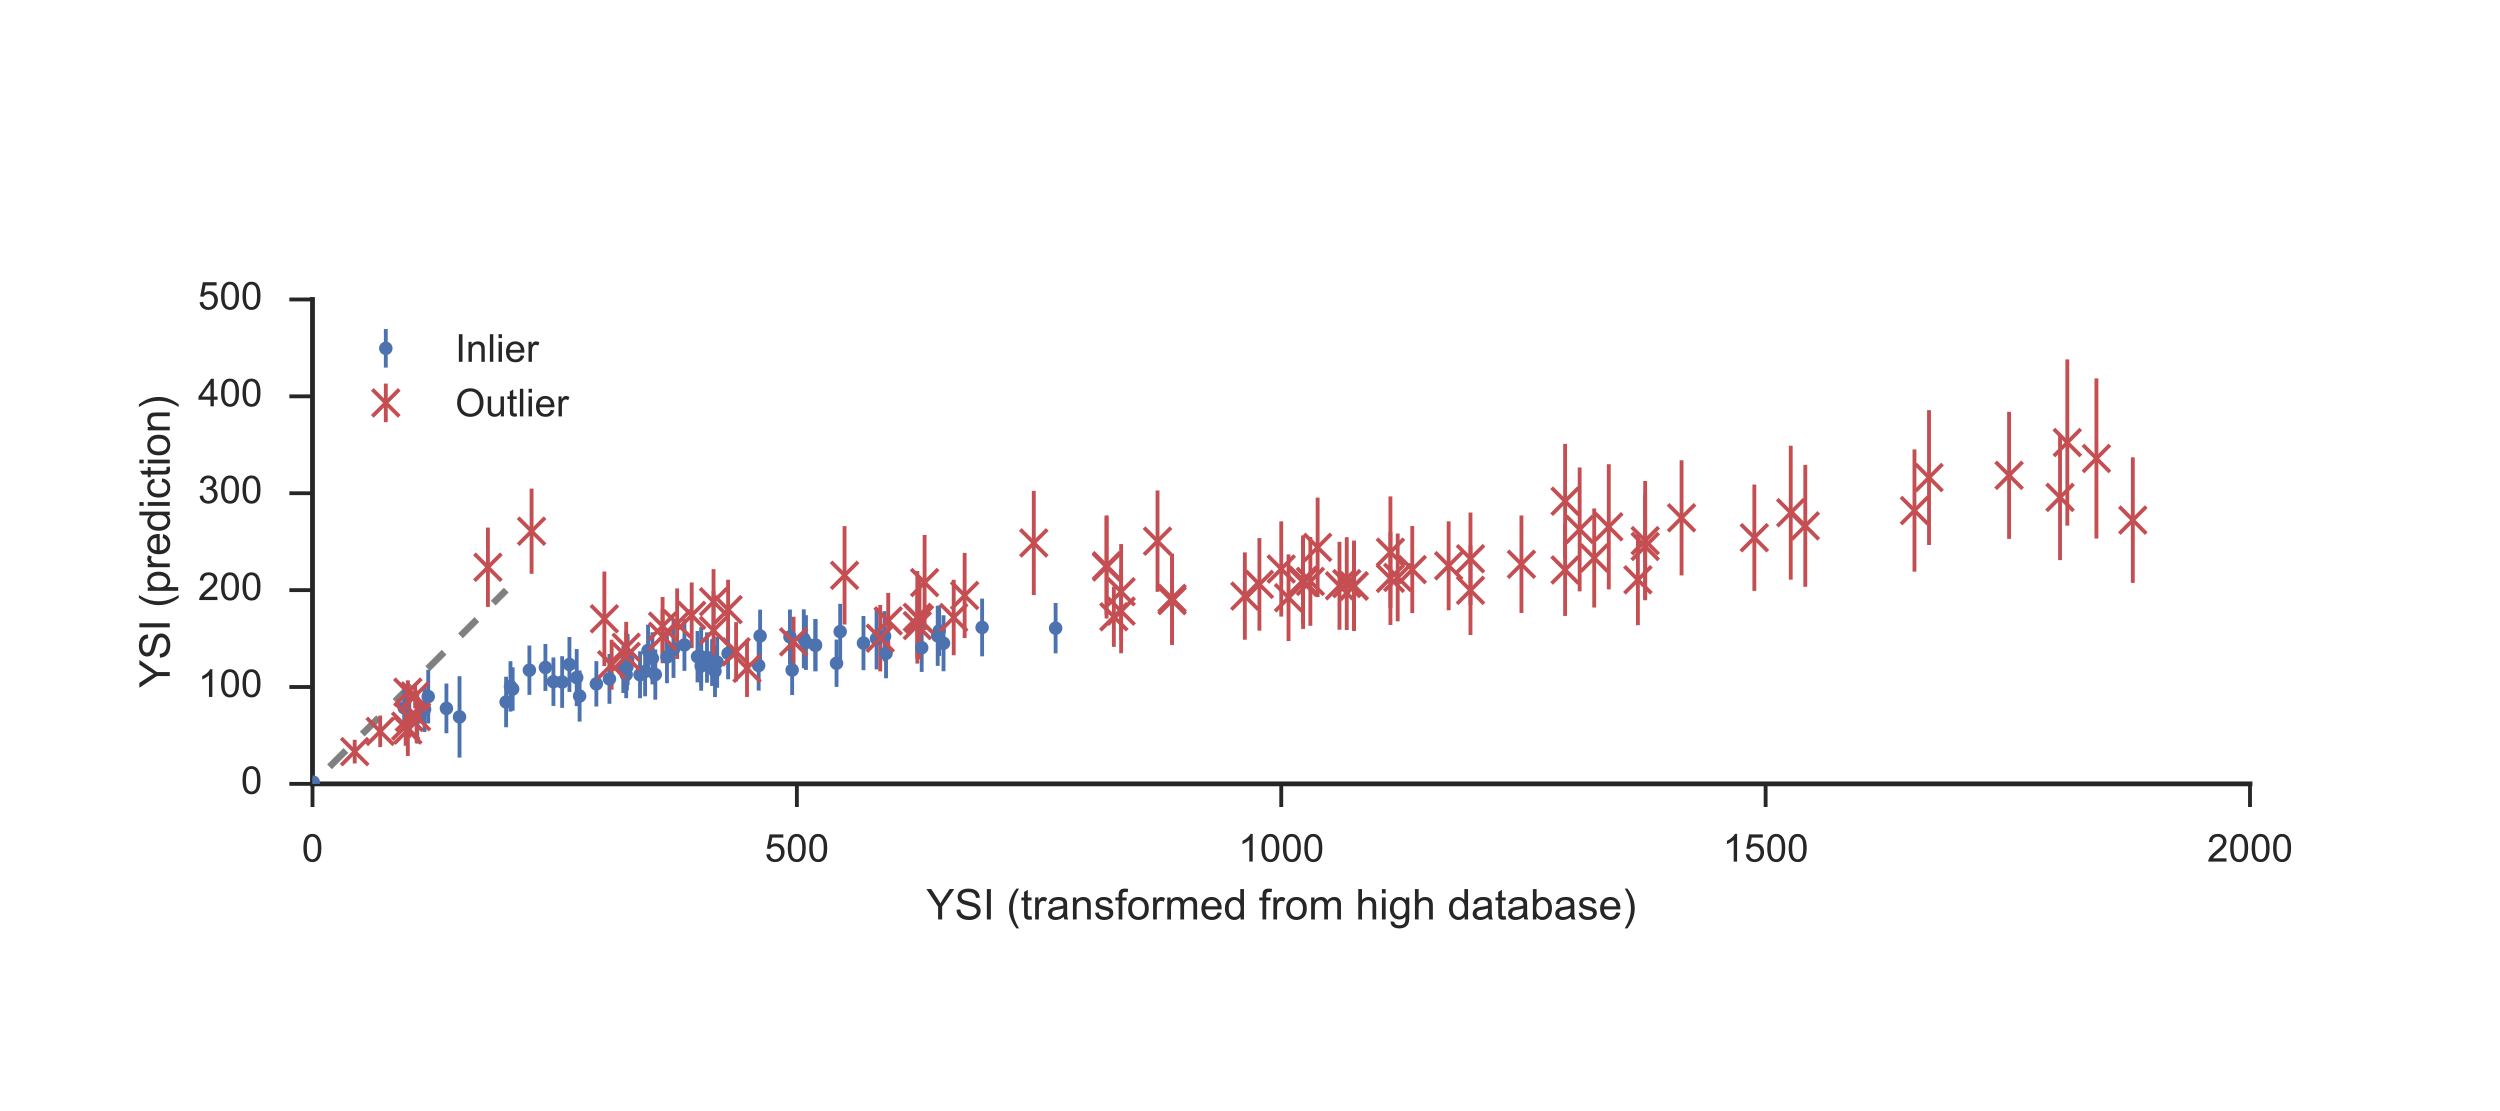 <?xml version="1.0" encoding="utf-8" standalone="no"?>
<!DOCTYPE svg PUBLIC "-//W3C//DTD SVG 1.1//EN"
  "http://www.w3.org/Graphics/SVG/1.1/DTD/svg11.dtd">
<!-- Created with matplotlib (http://matplotlib.org/) -->
<svg height="288pt" version="1.1" viewBox="0 0 648 288" width="648pt" xmlns="http://www.w3.org/2000/svg" xmlns:xlink="http://www.w3.org/1999/xlink">
 <defs>
  <style type="text/css">
*{stroke-linecap:butt;stroke-linejoin:round;stroke-miterlimit:100000;}
  </style>
 </defs>
 <g id="figure_1">
  <g id="patch_1">
   <path d="M 0 288 
L 648 288 
L 648 0 
L 0 0 
z
" style="fill:#ffffff;"/>
  </g>
  <g id="axes_1">
   <g id="patch_2">
    <path d="M 81 203.175 
L 583.2 203.175 
L 583.2 77.625 
L 81 77.625 
z
" style="fill:#ffffff;"/>
   </g>
   <g id="line2d_1">
    <path clip-path="url(#pfd968ebea9)" d="M 68.445 215.73 
L 131.22 152.955 
" style="fill:none;stroke:#808080;stroke-dasharray:6,6;stroke-dashoffset:0.0;stroke-width:1.75;"/>
   </g>
   <g id="matplotlib.axis_1">
    <g id="xtick_1">
     <g id="line2d_2">
      <defs>
       <path d="M 0 0 
L 0 6 
" id="m2e42209e5d" style="stroke:#262626;"/>
      </defs>
      <g>
       <use style="fill:#262626;stroke:#262626;" x="81.0" xlink:href="#m2e42209e5d" y="203.175"/>
      </g>
     </g>
     <g id="text_1">
      <!-- 0 -->
      <defs>
       <path d="M 4.156 35.297 
Q 4.156 48 6.766 55.734 
Q 9.375 63.484 14.516 67.672 
Q 19.672 71.875 27.484 71.875 
Q 33.25 71.875 37.594 69.547 
Q 41.938 67.234 44.766 62.859 
Q 47.609 58.5 49.219 52.219 
Q 50.828 45.953 50.828 35.297 
Q 50.828 22.703 48.234 14.969 
Q 45.656 7.234 40.5 3 
Q 35.359 -1.219 27.484 -1.219 
Q 17.141 -1.219 11.234 6.203 
Q 4.156 15.141 4.156 35.297 
M 13.188 35.297 
Q 13.188 17.672 17.312 11.828 
Q 21.438 6 27.484 6 
Q 33.547 6 37.672 11.859 
Q 41.797 17.719 41.797 35.297 
Q 41.797 52.984 37.672 58.781 
Q 33.547 64.594 27.391 64.594 
Q 21.344 64.594 17.719 59.469 
Q 13.188 52.938 13.188 35.297 
" id="ArialMT-30"/>
      </defs>
      <g style="fill:#262626;" transform="translate(78.22 223.333)scale(0.1 -0.1)">
       <use xlink:href="#ArialMT-30"/>
      </g>
     </g>
    </g>
    <g id="xtick_2">
     <g id="line2d_3">
      <g>
       <use style="fill:#262626;stroke:#262626;" x="206.55" xlink:href="#m2e42209e5d" y="203.175"/>
      </g>
     </g>
     <g id="text_2">
      <!-- 500 -->
      <defs>
       <path d="M 4.156 18.75 
L 13.375 19.531 
Q 14.406 12.797 18.141 9.391 
Q 21.875 6 27.156 6 
Q 33.5 6 37.891 10.781 
Q 42.281 15.578 42.281 23.484 
Q 42.281 31 38.062 35.344 
Q 33.844 39.703 27 39.703 
Q 22.75 39.703 19.328 37.766 
Q 15.922 35.844 13.969 32.766 
L 5.719 33.844 
L 12.641 70.609 
L 48.25 70.609 
L 48.25 62.203 
L 19.672 62.203 
L 15.828 42.969 
Q 22.266 47.469 29.344 47.469 
Q 38.719 47.469 45.156 40.969 
Q 51.609 34.469 51.609 24.266 
Q 51.609 14.547 45.953 7.469 
Q 39.062 -1.219 27.156 -1.219 
Q 17.391 -1.219 11.203 4.25 
Q 5.031 9.719 4.156 18.75 
" id="ArialMT-35"/>
      </defs>
      <g style="fill:#262626;" transform="translate(198.209 223.333)scale(0.1 -0.1)">
       <use xlink:href="#ArialMT-35"/>
       <use x="55.615" xlink:href="#ArialMT-30"/>
       <use x="111.23" xlink:href="#ArialMT-30"/>
      </g>
     </g>
    </g>
    <g id="xtick_3">
     <g id="line2d_4">
      <g>
       <use style="fill:#262626;stroke:#262626;" x="332.1" xlink:href="#m2e42209e5d" y="203.175"/>
      </g>
     </g>
     <g id="text_3">
      <!-- 1000 -->
      <defs>
       <path d="M 37.25 0 
L 28.469 0 
L 28.469 56 
Q 25.297 52.984 20.141 49.953 
Q 14.984 46.922 10.891 45.406 
L 10.891 53.906 
Q 18.266 57.375 23.781 62.297 
Q 29.297 67.234 31.594 71.875 
L 37.25 71.875 
z
" id="ArialMT-31"/>
      </defs>
      <g style="fill:#262626;" transform="translate(320.978 223.333)scale(0.1 -0.1)">
       <use xlink:href="#ArialMT-31"/>
       <use x="55.615" xlink:href="#ArialMT-30"/>
       <use x="111.23" xlink:href="#ArialMT-30"/>
       <use x="166.846" xlink:href="#ArialMT-30"/>
      </g>
     </g>
    </g>
    <g id="xtick_4">
     <g id="line2d_5">
      <g>
       <use style="fill:#262626;stroke:#262626;" x="457.65" xlink:href="#m2e42209e5d" y="203.175"/>
      </g>
     </g>
     <g id="text_4">
      <!-- 1500 -->
      <g style="fill:#262626;" transform="translate(446.528 223.333)scale(0.1 -0.1)">
       <use xlink:href="#ArialMT-31"/>
       <use x="55.615" xlink:href="#ArialMT-35"/>
       <use x="111.23" xlink:href="#ArialMT-30"/>
       <use x="166.846" xlink:href="#ArialMT-30"/>
      </g>
     </g>
    </g>
    <g id="xtick_5">
     <g id="line2d_6">
      <g>
       <use style="fill:#262626;stroke:#262626;" x="583.2" xlink:href="#m2e42209e5d" y="203.175"/>
      </g>
     </g>
     <g id="text_5">
      <!-- 2000 -->
      <defs>
       <path d="M 50.344 8.453 
L 50.344 0 
L 3.031 0 
Q 2.938 3.172 4.047 6.109 
Q 5.859 10.938 9.828 15.625 
Q 13.812 20.312 21.344 26.469 
Q 33.016 36.031 37.109 41.625 
Q 41.219 47.219 41.219 52.203 
Q 41.219 57.422 37.469 61 
Q 33.734 64.594 27.734 64.594 
Q 21.391 64.594 17.578 60.781 
Q 13.766 56.984 13.719 50.25 
L 4.688 51.172 
Q 5.609 61.281 11.656 66.578 
Q 17.719 71.875 27.938 71.875 
Q 38.234 71.875 44.234 66.156 
Q 50.25 60.453 50.25 52 
Q 50.25 47.703 48.484 43.547 
Q 46.734 39.406 42.656 34.812 
Q 38.578 30.219 29.109 22.219 
Q 21.188 15.578 18.938 13.203 
Q 16.703 10.844 15.234 8.453 
z
" id="ArialMT-32"/>
      </defs>
      <g style="fill:#262626;" transform="translate(572.078 223.333)scale(0.1 -0.1)">
       <use xlink:href="#ArialMT-32"/>
       <use x="55.615" xlink:href="#ArialMT-30"/>
       <use x="111.23" xlink:href="#ArialMT-30"/>
       <use x="166.846" xlink:href="#ArialMT-30"/>
      </g>
     </g>
    </g>
    <g id="text_6">
     <!-- YSI (transformed from high database) -->
     <defs>
      <path d="M 8.688 0 
L 8.688 45.016 
L 0.922 45.016 
L 0.922 51.859 
L 8.688 51.859 
L 8.688 57.375 
Q 8.688 62.594 9.625 65.141 
Q 10.891 68.562 14.078 70.672 
Q 17.281 72.797 23.047 72.797 
Q 26.766 72.797 31.25 71.922 
L 29.938 64.266 
Q 27.203 64.75 24.75 64.75 
Q 20.75 64.75 19.094 63.031 
Q 17.438 61.328 17.438 56.641 
L 17.438 51.859 
L 27.547 51.859 
L 27.547 45.016 
L 17.438 45.016 
L 17.438 0 
z
" id="ArialMT-66"/>
      <path d="M 12.359 -21.047 
L 6.062 -21.047 
Q 20.656 2.391 20.656 25.875 
Q 20.656 35.062 18.562 44.094 
Q 16.891 51.422 13.922 58.156 
Q 12.016 62.547 6.062 72.797 
L 12.359 72.797 
Q 21.531 60.547 25.922 48.188 
Q 29.688 37.547 29.688 25.922 
Q 29.688 12.75 24.625 0.438 
Q 19.578 -11.859 12.359 -21.047 
" id="ArialMT-29"/>
      <path d="M 14.703 0 
L 6.547 0 
L 6.547 71.578 
L 15.328 71.578 
L 15.328 46.047 
Q 20.906 53.031 29.547 53.031 
Q 34.328 53.031 38.594 51.094 
Q 42.875 49.172 45.625 45.672 
Q 48.391 42.188 49.953 37.25 
Q 51.516 32.328 51.516 26.703 
Q 51.516 13.375 44.922 6.094 
Q 38.328 -1.172 29.109 -1.172 
Q 19.922 -1.172 14.703 6.5 
z
M 14.594 26.312 
Q 14.594 17 17.141 12.844 
Q 21.297 6.062 28.375 6.062 
Q 34.125 6.062 38.328 11.062 
Q 42.531 16.062 42.531 25.984 
Q 42.531 36.141 38.5 40.969 
Q 34.469 45.797 28.766 45.797 
Q 23 45.797 18.797 40.797 
Q 14.594 35.797 14.594 26.312 
" id="ArialMT-62"/>
      <path d="M 6.594 0 
L 6.594 71.578 
L 15.375 71.578 
L 15.375 45.906 
Q 21.531 53.031 30.906 53.031 
Q 36.672 53.031 40.922 50.75 
Q 45.172 48.484 47 44.484 
Q 48.828 40.484 48.828 32.859 
L 48.828 0 
L 40.047 0 
L 40.047 32.859 
Q 40.047 39.453 37.188 42.453 
Q 34.328 45.453 29.109 45.453 
Q 25.203 45.453 21.75 43.422 
Q 18.312 41.406 16.844 37.938 
Q 15.375 34.469 15.375 28.375 
L 15.375 0 
z
" id="ArialMT-68"/>
      <path d="M 42.094 16.703 
L 51.172 15.578 
Q 49.031 7.625 43.219 3.219 
Q 37.406 -1.172 28.375 -1.172 
Q 17 -1.172 10.328 5.828 
Q 3.656 12.844 3.656 25.484 
Q 3.656 38.578 10.391 45.797 
Q 17.141 53.031 27.875 53.031 
Q 38.281 53.031 44.875 45.953 
Q 51.469 38.875 51.469 26.031 
Q 51.469 25.25 51.422 23.688 
L 12.75 23.688 
Q 13.234 15.141 17.578 10.594 
Q 21.922 6.062 28.422 6.062 
Q 33.25 6.062 36.672 8.594 
Q 40.094 11.141 42.094 16.703 
M 13.234 30.906 
L 42.188 30.906 
Q 41.609 37.453 38.875 40.719 
Q 34.672 45.797 27.984 45.797 
Q 21.922 45.797 17.797 41.75 
Q 13.672 37.703 13.234 30.906 
" id="ArialMT-65"/>
      <path d="M 3.328 25.922 
Q 3.328 40.328 11.328 47.266 
Q 18.016 53.031 27.641 53.031 
Q 38.328 53.031 45.109 46.016 
Q 51.906 39.016 51.906 26.656 
Q 51.906 16.656 48.906 10.906 
Q 45.906 5.172 40.156 2 
Q 34.422 -1.172 27.641 -1.172 
Q 16.75 -1.172 10.031 5.812 
Q 3.328 12.797 3.328 25.922 
M 12.359 25.922 
Q 12.359 15.969 16.703 11.016 
Q 21.047 6.062 27.641 6.062 
Q 34.188 6.062 38.531 11.031 
Q 42.875 16.016 42.875 26.219 
Q 42.875 35.844 38.5 40.797 
Q 34.125 45.75 27.641 45.75 
Q 21.047 45.75 16.703 40.812 
Q 12.359 35.891 12.359 25.922 
" id="ArialMT-6f"/>
      <path d="M 6.5 0 
L 6.5 51.859 
L 14.406 51.859 
L 14.406 44 
Q 17.438 49.516 20 51.266 
Q 22.562 53.031 25.641 53.031 
Q 30.078 53.031 34.672 50.203 
L 31.641 42.047 
Q 28.422 43.953 25.203 43.953 
Q 22.312 43.953 20.016 42.219 
Q 17.719 40.484 16.75 37.406 
Q 15.281 32.719 15.281 27.156 
L 15.281 0 
z
" id="ArialMT-72"/>
      <path d="M 6.594 0 
L 6.594 51.859 
L 14.453 51.859 
L 14.453 44.578 
Q 16.891 48.391 20.938 50.703 
Q 25 53.031 30.172 53.031 
Q 35.938 53.031 39.625 50.641 
Q 43.312 48.25 44.828 43.953 
Q 50.984 53.031 60.844 53.031 
Q 68.562 53.031 72.703 48.75 
Q 76.859 44.484 76.859 35.594 
L 76.859 0 
L 68.109 0 
L 68.109 32.672 
Q 68.109 37.938 67.25 40.25 
Q 66.406 42.578 64.156 43.984 
Q 61.922 45.406 58.891 45.406 
Q 53.422 45.406 49.797 41.766 
Q 46.188 38.141 46.188 30.125 
L 46.188 0 
L 37.406 0 
L 37.406 33.688 
Q 37.406 39.547 35.25 42.469 
Q 33.109 45.406 28.219 45.406 
Q 24.516 45.406 21.359 43.453 
Q 18.219 41.5 16.797 37.734 
Q 15.375 33.984 15.375 26.906 
L 15.375 0 
z
" id="ArialMT-6d"/>
      <path d="M 40.438 6.391 
Q 35.547 2.25 31.031 0.531 
Q 26.516 -1.172 21.344 -1.172 
Q 12.797 -1.172 8.203 3 
Q 3.609 7.172 3.609 13.672 
Q 3.609 17.484 5.344 20.625 
Q 7.078 23.781 9.891 25.688 
Q 12.703 27.594 16.219 28.562 
Q 18.797 29.25 24.031 29.891 
Q 34.672 31.156 39.703 32.906 
Q 39.75 34.719 39.75 35.203 
Q 39.75 40.578 37.25 42.781 
Q 33.891 45.75 27.25 45.75 
Q 21.047 45.75 18.094 43.578 
Q 15.141 41.406 13.719 35.891 
L 5.125 37.062 
Q 6.297 42.578 8.984 45.969 
Q 11.672 49.359 16.75 51.188 
Q 21.828 53.031 28.516 53.031 
Q 35.156 53.031 39.297 51.469 
Q 43.453 49.906 45.406 47.531 
Q 47.359 45.172 48.141 41.547 
Q 48.578 39.312 48.578 33.453 
L 48.578 21.734 
Q 48.578 9.469 49.141 6.219 
Q 49.703 2.984 51.375 0 
L 42.188 0 
Q 40.828 2.734 40.438 6.391 
M 39.703 26.031 
Q 34.906 24.078 25.344 22.703 
Q 19.922 21.922 17.672 20.938 
Q 15.438 19.969 14.203 18.094 
Q 12.984 16.219 12.984 13.922 
Q 12.984 10.406 15.641 8.062 
Q 18.312 5.719 23.438 5.719 
Q 28.516 5.719 32.469 7.938 
Q 36.422 10.156 38.281 14.016 
Q 39.703 17 39.703 22.797 
z
" id="ArialMT-61"/>
      <path d="M 23.391 -21.047 
Q 16.109 -11.859 11.078 0.438 
Q 6.062 12.75 6.062 25.922 
Q 6.062 37.547 9.812 48.188 
Q 14.203 60.547 23.391 72.797 
L 29.688 72.797 
Q 23.781 62.641 21.875 58.297 
Q 18.891 51.562 17.188 44.234 
Q 15.094 35.109 15.094 25.875 
Q 15.094 2.391 29.688 -21.047 
z
" id="ArialMT-28"/>
      <path d="M 6.594 0 
L 6.594 51.859 
L 14.5 51.859 
L 14.5 44.484 
Q 20.219 53.031 31 53.031 
Q 35.688 53.031 39.625 51.344 
Q 43.562 49.656 45.516 46.922 
Q 47.469 44.188 48.25 40.438 
Q 48.734 37.984 48.734 31.891 
L 48.734 0 
L 39.938 0 
L 39.938 31.547 
Q 39.938 36.922 38.906 39.578 
Q 37.891 42.234 35.281 43.812 
Q 32.672 45.406 29.156 45.406 
Q 23.531 45.406 19.453 41.844 
Q 15.375 38.281 15.375 28.328 
L 15.375 0 
z
" id="ArialMT-6e"/>
      <path d="M 9.328 0 
L 9.328 71.578 
L 18.797 71.578 
L 18.797 0 
z
" id="ArialMT-49"/>
      <path d="M 3.078 15.484 
L 11.766 16.844 
Q 12.5 11.625 15.844 8.844 
Q 19.188 6.062 25.203 6.062 
Q 31.25 6.062 34.172 8.516 
Q 37.109 10.984 37.109 14.312 
Q 37.109 17.281 34.516 19 
Q 32.719 20.172 25.531 21.969 
Q 15.875 24.422 12.141 26.203 
Q 8.406 27.984 6.469 31.125 
Q 4.547 34.281 4.547 38.094 
Q 4.547 41.547 6.125 44.5 
Q 7.719 47.469 10.453 49.422 
Q 12.5 50.922 16.031 51.969 
Q 19.578 53.031 23.641 53.031 
Q 29.734 53.031 34.344 51.266 
Q 38.969 49.516 41.156 46.5 
Q 43.359 43.5 44.188 38.484 
L 35.594 37.312 
Q 35.016 41.312 32.203 43.547 
Q 29.391 45.797 24.266 45.797 
Q 18.219 45.797 15.625 43.797 
Q 13.031 41.797 13.031 39.109 
Q 13.031 37.406 14.109 36.031 
Q 15.188 34.625 17.484 33.688 
Q 18.797 33.203 25.25 31.453 
Q 34.578 28.953 38.25 27.359 
Q 41.938 25.781 44.031 22.75 
Q 46.141 19.734 46.141 15.234 
Q 46.141 10.844 43.578 6.953 
Q 41.016 3.078 36.172 0.953 
Q 31.344 -1.172 25.25 -1.172 
Q 15.141 -1.172 9.844 3.031 
Q 4.547 7.234 3.078 15.484 
" id="ArialMT-73"/>
      <path d="M 27.875 0 
L 27.875 30.328 
L 0.297 71.578 
L 11.812 71.578 
L 25.922 50 
Q 29.828 43.953 33.203 37.891 
Q 36.422 43.5 41.016 50.531 
L 54.891 71.578 
L 65.922 71.578 
L 37.359 30.328 
L 37.359 0 
z
" id="ArialMT-59"/>
      <path d="M 6.641 61.469 
L 6.641 71.578 
L 15.438 71.578 
L 15.438 61.469 
z
M 6.641 0 
L 6.641 51.859 
L 15.438 51.859 
L 15.438 0 
z
" id="ArialMT-69"/>
      <path d="M 25.781 7.859 
L 27.047 0.094 
Q 23.344 -0.688 20.406 -0.688 
Q 15.625 -0.688 12.984 0.828 
Q 10.359 2.344 9.281 4.812 
Q 8.203 7.281 8.203 15.188 
L 8.203 45.016 
L 1.766 45.016 
L 1.766 51.859 
L 8.203 51.859 
L 8.203 64.703 
L 16.938 69.969 
L 16.938 51.859 
L 25.781 51.859 
L 25.781 45.016 
L 16.938 45.016 
L 16.938 14.703 
Q 16.938 10.938 17.406 9.859 
Q 17.875 8.797 18.922 8.156 
Q 19.969 7.516 21.922 7.516 
Q 23.391 7.516 25.781 7.859 
" id="ArialMT-74"/>
      <path id="ArialMT-20"/>
      <path d="M 4.5 23 
L 13.422 23.781 
Q 14.062 18.406 16.375 14.969 
Q 18.703 11.531 23.578 9.406 
Q 28.469 7.281 34.578 7.281 
Q 39.984 7.281 44.141 8.891 
Q 48.297 10.5 50.312 13.297 
Q 52.344 16.109 52.344 19.438 
Q 52.344 22.797 50.391 25.312 
Q 48.438 27.828 43.953 29.547 
Q 41.062 30.672 31.203 33.031 
Q 21.344 35.406 17.391 37.5 
Q 12.25 40.188 9.734 44.156 
Q 7.234 48.141 7.234 53.078 
Q 7.234 58.5 10.297 63.203 
Q 13.375 67.922 19.281 70.359 
Q 25.203 72.797 32.422 72.797 
Q 40.375 72.797 46.453 70.234 
Q 52.547 67.672 55.812 62.688 
Q 59.078 57.719 59.328 51.422 
L 50.25 50.734 
Q 49.516 57.516 45.281 60.984 
Q 41.062 64.453 32.812 64.453 
Q 24.219 64.453 20.281 61.297 
Q 16.359 58.156 16.359 53.719 
Q 16.359 49.859 19.141 47.359 
Q 21.875 44.875 33.422 42.266 
Q 44.969 39.656 49.266 37.703 
Q 55.516 34.812 58.484 30.391 
Q 61.469 25.984 61.469 20.219 
Q 61.469 14.5 58.203 9.438 
Q 54.938 4.391 48.797 1.578 
Q 42.672 -1.219 35.016 -1.219 
Q 25.297 -1.219 18.719 1.609 
Q 12.156 4.438 8.422 10.125 
Q 4.688 15.828 4.5 23 
" id="ArialMT-53"/>
      <path d="M 4.984 -4.297 
L 13.531 -5.562 
Q 14.062 -9.516 16.5 -11.328 
Q 19.781 -13.766 25.438 -13.766 
Q 31.547 -13.766 34.859 -11.328 
Q 38.188 -8.891 39.359 -4.5 
Q 40.047 -1.812 39.984 6.781 
Q 34.234 0 25.641 0 
Q 14.938 0 9.078 7.719 
Q 3.219 15.438 3.219 26.219 
Q 3.219 33.641 5.906 39.906 
Q 8.594 46.188 13.688 49.609 
Q 18.797 53.031 25.688 53.031 
Q 34.859 53.031 40.828 45.609 
L 40.828 51.859 
L 48.922 51.859 
L 48.922 7.031 
Q 48.922 -5.078 46.453 -10.125 
Q 44 -15.188 38.641 -18.109 
Q 33.297 -21.047 25.484 -21.047 
Q 16.219 -21.047 10.5 -16.875 
Q 4.781 -12.703 4.984 -4.297 
M 12.25 26.859 
Q 12.25 16.656 16.297 11.969 
Q 20.359 7.281 26.469 7.281 
Q 32.516 7.281 36.609 11.938 
Q 40.719 16.609 40.719 26.562 
Q 40.719 36.078 36.5 40.906 
Q 32.281 45.75 26.312 45.75 
Q 20.453 45.75 16.344 40.984 
Q 12.25 36.234 12.25 26.859 
" id="ArialMT-67"/>
      <path d="M 40.234 0 
L 40.234 6.547 
Q 35.297 -1.172 25.734 -1.172 
Q 19.531 -1.172 14.328 2.25 
Q 9.125 5.672 6.266 11.797 
Q 3.422 17.922 3.422 25.875 
Q 3.422 33.641 6 39.969 
Q 8.594 46.297 13.766 49.656 
Q 18.953 53.031 25.344 53.031 
Q 30.031 53.031 33.688 51.047 
Q 37.359 49.078 39.656 45.906 
L 39.656 71.578 
L 48.391 71.578 
L 48.391 0 
z
M 12.453 25.875 
Q 12.453 15.922 16.641 10.984 
Q 20.844 6.062 26.562 6.062 
Q 32.328 6.062 36.344 10.766 
Q 40.375 15.484 40.375 25.141 
Q 40.375 35.797 36.266 40.766 
Q 32.172 45.75 26.172 45.75 
Q 20.312 45.75 16.375 40.969 
Q 12.453 36.188 12.453 25.875 
" id="ArialMT-64"/>
     </defs>
     <g style="fill:#262626;" transform="translate(240.092 238.328)scale(0.11 -0.11)">
      <use xlink:href="#ArialMT-59"/>
      <use x="66.699" xlink:href="#ArialMT-53"/>
      <use x="133.398" xlink:href="#ArialMT-49"/>
      <use x="161.182" xlink:href="#ArialMT-20"/>
      <use x="188.965" xlink:href="#ArialMT-28"/>
      <use x="222.266" xlink:href="#ArialMT-74"/>
      <use x="250.049" xlink:href="#ArialMT-72"/>
      <use x="283.35" xlink:href="#ArialMT-61"/>
      <use x="338.965" xlink:href="#ArialMT-6e"/>
      <use x="394.58" xlink:href="#ArialMT-73"/>
      <use x="444.58" xlink:href="#ArialMT-66"/>
      <use x="472.363" xlink:href="#ArialMT-6f"/>
      <use x="527.979" xlink:href="#ArialMT-72"/>
      <use x="561.279" xlink:href="#ArialMT-6d"/>
      <use x="644.58" xlink:href="#ArialMT-65"/>
      <use x="700.195" xlink:href="#ArialMT-64"/>
      <use x="755.811" xlink:href="#ArialMT-20"/>
      <use x="783.594" xlink:href="#ArialMT-66"/>
      <use x="811.377" xlink:href="#ArialMT-72"/>
      <use x="844.678" xlink:href="#ArialMT-6f"/>
      <use x="900.293" xlink:href="#ArialMT-6d"/>
      <use x="983.594" xlink:href="#ArialMT-20"/>
      <use x="1011.377" xlink:href="#ArialMT-68"/>
      <use x="1066.992" xlink:href="#ArialMT-69"/>
      <use x="1089.209" xlink:href="#ArialMT-67"/>
      <use x="1144.824" xlink:href="#ArialMT-68"/>
      <use x="1200.439" xlink:href="#ArialMT-20"/>
      <use x="1228.223" xlink:href="#ArialMT-64"/>
      <use x="1283.838" xlink:href="#ArialMT-61"/>
      <use x="1339.453" xlink:href="#ArialMT-74"/>
      <use x="1367.236" xlink:href="#ArialMT-61"/>
      <use x="1422.852" xlink:href="#ArialMT-62"/>
      <use x="1478.467" xlink:href="#ArialMT-61"/>
      <use x="1534.082" xlink:href="#ArialMT-73"/>
      <use x="1584.082" xlink:href="#ArialMT-65"/>
      <use x="1639.697" xlink:href="#ArialMT-29"/>
     </g>
    </g>
   </g>
   <g id="matplotlib.axis_2">
    <g id="ytick_1">
     <g id="line2d_7">
      <defs>
       <path d="M 0 0 
L -6 0 
" id="md66e1cb992" style="stroke:#262626;"/>
      </defs>
      <g>
       <use style="fill:#262626;stroke:#262626;" x="81.0" xlink:href="#md66e1cb992" y="203.175"/>
      </g>
     </g>
     <g id="text_7">
      <!-- 0 -->
      <g style="fill:#262626;" transform="translate(62.439 205.76)scale(0.1 -0.1)">
       <use xlink:href="#ArialMT-30"/>
      </g>
     </g>
    </g>
    <g id="ytick_2">
     <g id="line2d_8">
      <g>
       <use style="fill:#262626;stroke:#262626;" x="81.0" xlink:href="#md66e1cb992" y="178.065"/>
      </g>
     </g>
     <g id="text_8">
      <!-- 100 -->
      <g style="fill:#262626;" transform="translate(51.317 180.65)scale(0.1 -0.1)">
       <use xlink:href="#ArialMT-31"/>
       <use x="55.615" xlink:href="#ArialMT-30"/>
       <use x="111.23" xlink:href="#ArialMT-30"/>
      </g>
     </g>
    </g>
    <g id="ytick_3">
     <g id="line2d_9">
      <g>
       <use style="fill:#262626;stroke:#262626;" x="81.0" xlink:href="#md66e1cb992" y="152.955"/>
      </g>
     </g>
     <g id="text_9">
      <!-- 200 -->
      <g style="fill:#262626;" transform="translate(51.317 155.54)scale(0.1 -0.1)">
       <use xlink:href="#ArialMT-32"/>
       <use x="55.615" xlink:href="#ArialMT-30"/>
       <use x="111.23" xlink:href="#ArialMT-30"/>
      </g>
     </g>
    </g>
    <g id="ytick_4">
     <g id="line2d_10">
      <g>
       <use style="fill:#262626;stroke:#262626;" x="81.0" xlink:href="#md66e1cb992" y="127.845"/>
      </g>
     </g>
     <g id="text_10">
      <!-- 300 -->
      <defs>
       <path d="M 4.203 18.891 
L 12.984 20.062 
Q 14.5 12.594 18.141 9.297 
Q 21.781 6 27 6 
Q 33.203 6 37.469 10.297 
Q 41.75 14.594 41.75 20.953 
Q 41.75 27 37.797 30.922 
Q 33.844 34.859 27.734 34.859 
Q 25.25 34.859 21.531 33.891 
L 22.516 41.609 
Q 23.391 41.5 23.922 41.5 
Q 29.547 41.5 34.031 44.422 
Q 38.531 47.359 38.531 53.469 
Q 38.531 58.297 35.25 61.469 
Q 31.984 64.656 26.812 64.656 
Q 21.688 64.656 18.266 61.422 
Q 14.844 58.203 13.875 51.766 
L 5.078 53.328 
Q 6.688 62.156 12.391 67.016 
Q 18.109 71.875 26.609 71.875 
Q 32.469 71.875 37.391 69.359 
Q 42.328 66.844 44.938 62.5 
Q 47.562 58.156 47.562 53.266 
Q 47.562 48.641 45.062 44.828 
Q 42.578 41.016 37.703 38.766 
Q 44.047 37.312 47.562 32.688 
Q 51.078 28.078 51.078 21.141 
Q 51.078 11.766 44.234 5.25 
Q 37.406 -1.266 26.953 -1.266 
Q 17.531 -1.266 11.297 4.344 
Q 5.078 9.969 4.203 18.891 
" id="ArialMT-33"/>
      </defs>
      <g style="fill:#262626;" transform="translate(51.317 130.43)scale(0.1 -0.1)">
       <use xlink:href="#ArialMT-33"/>
       <use x="55.615" xlink:href="#ArialMT-30"/>
       <use x="111.23" xlink:href="#ArialMT-30"/>
      </g>
     </g>
    </g>
    <g id="ytick_5">
     <g id="line2d_11">
      <g>
       <use style="fill:#262626;stroke:#262626;" x="81.0" xlink:href="#md66e1cb992" y="102.735"/>
      </g>
     </g>
     <g id="text_11">
      <!-- 400 -->
      <defs>
       <path d="M 32.328 0 
L 32.328 17.141 
L 1.266 17.141 
L 1.266 25.203 
L 33.938 71.578 
L 41.109 71.578 
L 41.109 25.203 
L 50.781 25.203 
L 50.781 17.141 
L 41.109 17.141 
L 41.109 0 
z
M 32.328 25.203 
L 32.328 57.469 
L 9.906 25.203 
z
" id="ArialMT-34"/>
      </defs>
      <g style="fill:#262626;" transform="translate(51.317 105.32)scale(0.1 -0.1)">
       <use xlink:href="#ArialMT-34"/>
       <use x="55.615" xlink:href="#ArialMT-30"/>
       <use x="111.23" xlink:href="#ArialMT-30"/>
      </g>
     </g>
    </g>
    <g id="ytick_6">
     <g id="line2d_12">
      <g>
       <use style="fill:#262626;stroke:#262626;" x="81.0" xlink:href="#md66e1cb992" y="77.625"/>
      </g>
     </g>
     <g id="text_12">
      <!-- 500 -->
      <g style="fill:#262626;" transform="translate(51.317 80.21)scale(0.1 -0.1)">
       <use xlink:href="#ArialMT-35"/>
       <use x="55.615" xlink:href="#ArialMT-30"/>
       <use x="111.23" xlink:href="#ArialMT-30"/>
      </g>
     </g>
    </g>
    <g id="text_13">
     <!-- YSI (prediction) -->
     <defs>
      <path d="M 6.594 -19.875 
L 6.594 51.859 
L 14.594 51.859 
L 14.594 45.125 
Q 17.438 49.078 21 51.047 
Q 24.562 53.031 29.641 53.031 
Q 36.281 53.031 41.359 49.609 
Q 46.438 46.188 49.016 39.953 
Q 51.609 33.734 51.609 26.312 
Q 51.609 18.359 48.75 11.984 
Q 45.906 5.609 40.453 2.219 
Q 35.016 -1.172 29 -1.172 
Q 24.609 -1.172 21.109 0.688 
Q 17.625 2.547 15.375 5.375 
L 15.375 -19.875 
z
M 14.547 25.641 
Q 14.547 15.625 18.594 10.844 
Q 22.656 6.062 28.422 6.062 
Q 34.281 6.062 38.453 11.016 
Q 42.625 15.969 42.625 26.375 
Q 42.625 36.281 38.547 41.203 
Q 34.469 46.141 28.812 46.141 
Q 23.188 46.141 18.859 40.891 
Q 14.547 35.641 14.547 25.641 
" id="ArialMT-70"/>
      <path d="M 40.438 19 
L 49.078 17.875 
Q 47.656 8.938 41.812 3.875 
Q 35.984 -1.172 27.484 -1.172 
Q 16.844 -1.172 10.375 5.781 
Q 3.906 12.75 3.906 25.734 
Q 3.906 34.125 6.688 40.422 
Q 9.469 46.734 15.156 49.875 
Q 20.844 53.031 27.547 53.031 
Q 35.984 53.031 41.359 48.75 
Q 46.734 44.484 48.25 36.625 
L 39.703 35.297 
Q 38.484 40.531 35.375 43.156 
Q 32.281 45.797 27.875 45.797 
Q 21.234 45.797 17.078 41.031 
Q 12.938 36.281 12.938 25.984 
Q 12.938 15.531 16.938 10.797 
Q 20.953 6.062 27.391 6.062 
Q 32.562 6.062 36.031 9.234 
Q 39.5 12.406 40.438 19 
" id="ArialMT-63"/>
     </defs>
     <g style="fill:#262626;" transform="translate(44.002 178.302)rotate(-90.0)scale(0.11 -0.11)">
      <use xlink:href="#ArialMT-59"/>
      <use x="66.699" xlink:href="#ArialMT-53"/>
      <use x="133.398" xlink:href="#ArialMT-49"/>
      <use x="161.182" xlink:href="#ArialMT-20"/>
      <use x="188.965" xlink:href="#ArialMT-28"/>
      <use x="222.266" xlink:href="#ArialMT-70"/>
      <use x="277.881" xlink:href="#ArialMT-72"/>
      <use x="311.182" xlink:href="#ArialMT-65"/>
      <use x="366.797" xlink:href="#ArialMT-64"/>
      <use x="422.412" xlink:href="#ArialMT-69"/>
      <use x="444.629" xlink:href="#ArialMT-63"/>
      <use x="494.629" xlink:href="#ArialMT-74"/>
      <use x="522.412" xlink:href="#ArialMT-69"/>
      <use x="544.629" xlink:href="#ArialMT-6f"/>
      <use x="600.244" xlink:href="#ArialMT-6e"/>
      <use x="655.859" xlink:href="#ArialMT-29"/>
     </g>
    </g>
   </g>
   <g id="patch_3">
    <path d="M 81 203.175 
L 583.2 203.175 
" style="fill:none;stroke:#262626;stroke-linecap:square;stroke-linejoin:miter;stroke-width:1.25;"/>
   </g>
   <g id="patch_4">
    <path d="M 81 203.175 
L 81 77.625 
" style="fill:none;stroke:#262626;stroke-linecap:square;stroke-linejoin:miter;stroke-width:1.25;"/>
   </g>
   <g id="LineCollection_1">
    <path clip-path="url(#pfd968ebea9)" d="M 104.771 188.68 
L 104.771 178.232 
" style="fill:none;stroke:#4c72b0;"/>
    <path clip-path="url(#pfd968ebea9)" d="M 115.713 190.059 
L 115.713 177.176 
" style="fill:none;stroke:#4c72b0;"/>
    <path clip-path="url(#pfd968ebea9)" d="M 119.108 196.369 
L 119.108 175.266 
" style="fill:none;stroke:#4c72b0;"/>
    <path clip-path="url(#pfd968ebea9)" d="M 131.182 188.508 
L 131.182 175.402 
" style="fill:none;stroke:#4c72b0;"/>
    <path clip-path="url(#pfd968ebea9)" d="M 132.88 184.223 
L 132.88 172.974 
" style="fill:none;stroke:#4c72b0;"/>
    <path clip-path="url(#pfd968ebea9)" d="M 108.166 192.74 
L 108.166 179.103 
" style="fill:none;stroke:#4c72b0;"/>
    <path clip-path="url(#pfd968ebea9)" d="M 81.189 203.87 
L 81.189 201.62 
" style="fill:none;stroke:#4c72b0;"/>
    <path clip-path="url(#pfd968ebea9)" d="M 110.996 187.507 
L 110.996 173.59 
" style="fill:none;stroke:#4c72b0;"/>
    <path clip-path="url(#pfd968ebea9)" d="M 147.595 179.355 
L 147.595 165.107 
" style="fill:none;stroke:#4c72b0;"/>
    <path clip-path="url(#pfd968ebea9)" d="M 132.314 184.445 
L 132.314 171.391 
" style="fill:none;stroke:#4c72b0;"/>
    <path clip-path="url(#pfd968ebea9)" d="M 150.236 187.047 
L 150.236 173.792 
" style="fill:none;stroke:#4c72b0;"/>
    <path clip-path="url(#pfd968ebea9)" d="M 143.445 182.977 
L 143.445 170.409 
" style="fill:none;stroke:#4c72b0;"/>
    <path clip-path="url(#pfd968ebea9)" d="M 149.482 183.026 
L 149.482 168.233 
" style="fill:none;stroke:#4c72b0;"/>
    <path clip-path="url(#pfd968ebea9)" d="M 145.709 183.476 
L 145.709 170.088 
" style="fill:none;stroke:#4c72b0;"/>
    <path clip-path="url(#pfd968ebea9)" d="M 110.053 189.71 
L 110.053 177.953 
" style="fill:none;stroke:#4c72b0;"/>
    <path clip-path="url(#pfd968ebea9)" d="M 223.812 173.721 
L 223.812 159.664 
" style="fill:none;stroke:#4c72b0;"/>
    <path clip-path="url(#pfd968ebea9)" d="M 229.66 175.815 
L 229.66 162.881 
" style="fill:none;stroke:#4c72b0;"/>
    <path clip-path="url(#pfd968ebea9)" d="M 244.564 173.984 
L 244.564 159.482 
" style="fill:none;stroke:#4c72b0;"/>
    <path clip-path="url(#pfd968ebea9)" d="M 208.342 173.209 
L 208.342 157.945 
" style="fill:none;stroke:#4c72b0;"/>
    <path clip-path="url(#pfd968ebea9)" d="M 204.758 172.169 
L 204.758 157.996 
" style="fill:none;stroke:#4c72b0;"/>
    <path clip-path="url(#pfd968ebea9)" d="M 196.646 179.006 
L 196.646 165.997 
" style="fill:none;stroke:#4c72b0;"/>
    <path clip-path="url(#pfd968ebea9)" d="M 181.742 179.044 
L 181.742 166.197 
" style="fill:none;stroke:#4c72b0;"/>
    <path clip-path="url(#pfd968ebea9)" d="M 172.875 177.092 
L 172.875 163.502 
" style="fill:none;stroke:#4c72b0;"/>
    <path clip-path="url(#pfd968ebea9)" d="M 216.832 178.035 
L 216.832 165.787 
" style="fill:none;stroke:#4c72b0;"/>
    <path clip-path="url(#pfd968ebea9)" d="M 185.892 178.274 
L 185.892 165.02 
" style="fill:none;stroke:#4c72b0;"/>
    <path clip-path="url(#pfd968ebea9)" d="M 184.572 177.79 
L 184.572 165.681 
" style="fill:none;stroke:#4c72b0;"/>
    <path clip-path="url(#pfd968ebea9)" d="M 154.576 183.141 
L 154.576 171.374 
" style="fill:none;stroke:#4c72b0;"/>
    <path clip-path="url(#pfd968ebea9)" d="M 137.219 180.118 
L 137.219 167.315 
" style="fill:none;stroke:#4c72b0;"/>
    <path clip-path="url(#pfd968ebea9)" d="M 165.895 180.976 
L 165.895 168.809 
" style="fill:none;stroke:#4c72b0;"/>
    <path clip-path="url(#pfd968ebea9)" d="M 169.857 181.355 
L 169.857 168.346 
" style="fill:none;stroke:#4c72b0;"/>
    <path clip-path="url(#pfd968ebea9)" d="M 162.31 180.967 
L 162.31 168.732 
" style="fill:none;stroke:#4c72b0;"/>
    <path clip-path="url(#pfd968ebea9)" d="M 183.251 176.951 
L 183.251 163.905 
" style="fill:none;stroke:#4c72b0;"/>
    <path clip-path="url(#pfd968ebea9)" d="M 180.799 176.879 
L 180.799 163.557 
" style="fill:none;stroke:#4c72b0;"/>
    <path clip-path="url(#pfd968ebea9)" d="M 181.742 177.937 
L 181.742 162.561 
" style="fill:none;stroke:#4c72b0;"/>
    <path clip-path="url(#pfd968ebea9)" d="M 243.055 172.591 
L 243.055 157.027 
" style="fill:none;stroke:#4c72b0;"/>
    <path clip-path="url(#pfd968ebea9)" d="M 177.403 173.897 
L 177.403 160.441 
" style="fill:none;stroke:#4c72b0;"/>
    <path clip-path="url(#pfd968ebea9)" d="M 229.283 171.39 
L 229.283 158.413 
" style="fill:none;stroke:#4c72b0;"/>
    <path clip-path="url(#pfd968ebea9)" d="M 254.563 170.116 
L 254.563 155.157 
" style="fill:none;stroke:#4c72b0;"/>
    <path clip-path="url(#pfd968ebea9)" d="M 169.102 177.402 
L 169.102 163.889 
" style="fill:none;stroke:#4c72b0;"/>
    <path clip-path="url(#pfd968ebea9)" d="M 227.208 173.5 
L 227.208 157.571 
" style="fill:none;stroke:#4c72b0;"/>
    <path clip-path="url(#pfd968ebea9)" d="M 238.904 174.166 
L 238.904 161.625 
" style="fill:none;stroke:#4c72b0;"/>
    <path clip-path="url(#pfd968ebea9)" d="M 157.971 182.427 
L 157.971 169.516 
" style="fill:none;stroke:#4c72b0;"/>
    <path clip-path="url(#pfd968ebea9)" d="M 141.37 179.084 
L 141.37 166.927 
" style="fill:none;stroke:#4c72b0;"/>
    <path clip-path="url(#pfd968ebea9)" d="M 162.499 178.914 
L 162.499 166.814 
" style="fill:none;stroke:#4c72b0;"/>
    <path clip-path="url(#pfd968ebea9)" d="M 174.573 175.726 
L 174.573 160.866 
" style="fill:none;stroke:#4c72b0;"/>
    <path clip-path="url(#pfd968ebea9)" d="M 205.324 180.153 
L 205.324 167.197 
" style="fill:none;stroke:#4c72b0;"/>
    <path clip-path="url(#pfd968ebea9)" d="M 185.326 180.676 
L 185.326 167.268 
" style="fill:none;stroke:#4c72b0;"/>
    <path clip-path="url(#pfd968ebea9)" d="M 167.215 180.482 
L 167.215 167.605 
" style="fill:none;stroke:#4c72b0;"/>
    <path clip-path="url(#pfd968ebea9)" d="M 188.722 176.066 
L 188.722 162.685 
" style="fill:none;stroke:#4c72b0;"/>
    <path clip-path="url(#pfd968ebea9)" d="M 211.361 173.955 
L 211.361 160.552 
" style="fill:none;stroke:#4c72b0;"/>
    <path clip-path="url(#pfd968ebea9)" d="M 208.908 173.642 
L 208.908 159.463 
" style="fill:none;stroke:#4c72b0;"/>
    <path clip-path="url(#pfd968ebea9)" d="M 211.361 174 
L 211.361 160.436 
" style="fill:none;stroke:#4c72b0;"/>
    <path clip-path="url(#pfd968ebea9)" d="M 161.556 179.618 
L 161.556 167.452 
" style="fill:none;stroke:#4c72b0;"/>
    <path clip-path="url(#pfd968ebea9)" d="M 162.688 177.606 
L 162.688 164.319 
" style="fill:none;stroke:#4c72b0;"/>
    <path clip-path="url(#pfd968ebea9)" d="M 167.97 175.287 
L 167.97 161.925 
" style="fill:none;stroke:#4c72b0;"/>
    <path clip-path="url(#pfd968ebea9)" d="M 217.775 170.906 
L 217.775 156.505 
" style="fill:none;stroke:#4c72b0;"/>
    <path clip-path="url(#pfd968ebea9)" d="M 243.432 170.055 
L 243.432 156.979 
" style="fill:none;stroke:#4c72b0;"/>
    <path clip-path="url(#pfd968ebea9)" d="M 197.023 171.641 
L 197.023 158.034 
" style="fill:none;stroke:#4c72b0;"/>
    <path clip-path="url(#pfd968ebea9)" d="M 273.617 169.35 
L 273.617 156.3 
" style="fill:none;stroke:#4c72b0;"/>
   </g>
   <g id="LineCollection_2">
    <path clip-path="url(#pfd968ebea9)" d="M 98.545 193.654 
L 98.545 185.49 
" style="fill:none;stroke:#c44e52;"/>
    <path clip-path="url(#pfd968ebea9)" d="M 105.714 195.956 
L 105.714 182.473 
" style="fill:none;stroke:#c44e52;"/>
    <path clip-path="url(#pfd968ebea9)" d="M 105.148 193.314 
L 105.148 183.104 
" style="fill:none;stroke:#c44e52;"/>
    <path clip-path="url(#pfd968ebea9)" d="M 106.091 191.225 
L 106.091 180.679 
" style="fill:none;stroke:#c44e52;"/>
    <path clip-path="url(#pfd968ebea9)" d="M 91.942 197.889 
L 91.942 191.763 
" style="fill:none;stroke:#c44e52;"/>
    <path clip-path="url(#pfd968ebea9)" d="M 107.978 192.553 
L 107.978 178.968 
" style="fill:none;stroke:#c44e52;"/>
    <path clip-path="url(#pfd968ebea9)" d="M 238.338 170.861 
L 238.338 150.288 
" style="fill:none;stroke:#c44e52;"/>
    <path clip-path="url(#pfd968ebea9)" d="M 193.627 180.649 
L 193.627 165.817 
" style="fill:none;stroke:#c44e52;"/>
    <path clip-path="url(#pfd968ebea9)" d="M 228.151 174.026 
L 228.151 156.816 
" style="fill:none;stroke:#c44e52;"/>
    <path clip-path="url(#pfd968ebea9)" d="M 237.772 171.998 
L 237.772 148.028 
" style="fill:none;stroke:#c44e52;"/>
    <path clip-path="url(#pfd968ebea9)" d="M 247.205 169.842 
L 247.205 150.269 
" style="fill:none;stroke:#c44e52;"/>
    <path clip-path="url(#pfd968ebea9)" d="M 250.035 165.395 
L 250.035 143.309 
" style="fill:none;stroke:#c44e52;"/>
    <path clip-path="url(#pfd968ebea9)" d="M 237.772 170.688 
L 237.772 153.612 
" style="fill:none;stroke:#c44e52;"/>
    <path clip-path="url(#pfd968ebea9)" d="M 190.797 176.614 
L 190.797 161.26 
" style="fill:none;stroke:#c44e52;"/>
    <path clip-path="url(#pfd968ebea9)" d="M 126.466 157.321 
L 126.466 136.752 
" style="fill:none;stroke:#c44e52;"/>
    <path clip-path="url(#pfd968ebea9)" d="M 107.6 183.565 
L 107.6 177.213 
" style="fill:none;stroke:#c44e52;"/>
    <path clip-path="url(#pfd968ebea9)" d="M 303.802 166.692 
L 303.802 143.493 
" style="fill:none;stroke:#c44e52;"/>
    <path clip-path="url(#pfd968ebea9)" d="M 303.802 167.209 
L 303.802 144.157 
" style="fill:none;stroke:#c44e52;"/>
    <path clip-path="url(#pfd968ebea9)" d="M 360.398 157.565 
L 360.398 128.675 
" style="fill:none;stroke:#c44e52;"/>
    <path clip-path="url(#pfd968ebea9)" d="M 290.596 169.331 
L 290.596 147.491 
" style="fill:none;stroke:#c44e52;"/>
    <path clip-path="url(#pfd968ebea9)" d="M 333.987 166.168 
L 333.987 143.7 
" style="fill:none;stroke:#c44e52;"/>
    <path clip-path="url(#pfd968ebea9)" d="M 322.667 165.825 
L 322.667 143.183 
" style="fill:none;stroke:#c44e52;"/>
    <path clip-path="url(#pfd968ebea9)" d="M 337.76 161.694 
L 337.76 139.174 
" style="fill:none;stroke:#c44e52;"/>
    <path clip-path="url(#pfd968ebea9)" d="M 337.76 163.027 
L 337.76 138.773 
" style="fill:none;stroke:#c44e52;"/>
    <path clip-path="url(#pfd968ebea9)" d="M 326.44 163.469 
L 326.44 139.472 
" style="fill:none;stroke:#c44e52;"/>
    <path clip-path="url(#pfd968ebea9)" d="M 350.966 163.571 
L 350.966 140.102 
" style="fill:none;stroke:#c44e52;"/>
    <path clip-path="url(#pfd968ebea9)" d="M 339.646 162.214 
L 339.646 139.182 
" style="fill:none;stroke:#c44e52;"/>
    <path clip-path="url(#pfd968ebea9)" d="M 349.079 163.296 
L 349.079 139.243 
" style="fill:none;stroke:#c44e52;"/>
    <path clip-path="url(#pfd968ebea9)" d="M 230.226 168.175 
L 230.226 153.68 
" style="fill:none;stroke:#c44e52;"/>
    <path clip-path="url(#pfd968ebea9)" d="M 205.701 172.862 
L 205.701 159.862 
" style="fill:none;stroke:#c44e52;"/>
    <path clip-path="url(#pfd968ebea9)" d="M 288.709 167.672 
L 288.709 152.067 
" style="fill:none;stroke:#c44e52;"/>
    <path clip-path="url(#pfd968ebea9)" d="M 137.785 148.728 
L 137.785 126.646 
" style="fill:none;stroke:#c44e52;"/>
    <path clip-path="url(#pfd968ebea9)" d="M 158.537 178.766 
L 158.537 165.816 
" style="fill:none;stroke:#c44e52;"/>
    <path clip-path="url(#pfd968ebea9)" d="M 426.428 155.591 
L 426.428 124.676 
" style="fill:none;stroke:#c44e52;"/>
    <path clip-path="url(#pfd968ebea9)" d="M 105.714 182.494 
L 105.714 176.345 
" style="fill:none;stroke:#c44e52;"/>
    <path clip-path="url(#pfd968ebea9)" d="M 381.15 164.596 
L 381.15 141.425 
" style="fill:none;stroke:#c44e52;"/>
    <path clip-path="url(#pfd968ebea9)" d="M 350.966 163.256 
L 350.966 140.609 
" style="fill:none;stroke:#c44e52;"/>
    <path clip-path="url(#pfd968ebea9)" d="M 347.192 163.228 
L 347.192 140.432 
" style="fill:none;stroke:#c44e52;"/>
    <path clip-path="url(#pfd968ebea9)" d="M 290.596 165.743 
L 290.596 141.014 
" style="fill:none;stroke:#c44e52;"/>
    <path clip-path="url(#pfd968ebea9)" d="M 156.651 172.647 
L 156.651 148.136 
" style="fill:none;stroke:#c44e52;"/>
    <path clip-path="url(#pfd968ebea9)" d="M 162.31 176.663 
L 162.31 163.63 
" style="fill:none;stroke:#c44e52;"/>
    <path clip-path="url(#pfd968ebea9)" d="M 409.449 153.287 
L 409.449 121.166 
" style="fill:none;stroke:#c44e52;"/>
    <path clip-path="url(#pfd968ebea9)" d="M 416.995 152.773 
L 416.995 120.324 
" style="fill:none;stroke:#c44e52;"/>
    <path clip-path="url(#pfd968ebea9)" d="M 300.029 153.411 
L 300.029 127.13 
" style="fill:none;stroke:#c44e52;"/>
    <path clip-path="url(#pfd968ebea9)" d="M 337.76 161.475 
L 337.76 139.608 
" style="fill:none;stroke:#c44e52;"/>
    <path clip-path="url(#pfd968ebea9)" d="M 286.823 160.33 
L 286.823 133.599 
" style="fill:none;stroke:#c44e52;"/>
    <path clip-path="url(#pfd968ebea9)" d="M 286.823 159.399 
L 286.823 133.895 
" style="fill:none;stroke:#c44e52;"/>
    <path clip-path="url(#pfd968ebea9)" d="M 426.428 155.377 
L 426.428 127.917 
" style="fill:none;stroke:#c44e52;"/>
    <path clip-path="url(#pfd968ebea9)" d="M 413.222 157.469 
L 413.222 131.787 
" style="fill:none;stroke:#c44e52;"/>
    <path clip-path="url(#pfd968ebea9)" d="M 435.86 149.136 
L 435.86 119.301 
" style="fill:none;stroke:#c44e52;"/>
    <path clip-path="url(#pfd968ebea9)" d="M 184.949 173.697 
L 184.949 153.111 
" style="fill:none;stroke:#c44e52;"/>
    <path clip-path="url(#pfd968ebea9)" d="M 362.285 161.049 
L 362.285 138.289 
" style="fill:none;stroke:#c44e52;"/>
    <path clip-path="url(#pfd968ebea9)" d="M 239.659 163.336 
L 239.659 138.677 
" style="fill:none;stroke:#c44e52;"/>
    <path clip-path="url(#pfd968ebea9)" d="M 424.541 162.059 
L 424.541 138.505 
" style="fill:none;stroke:#c44e52;"/>
    <path clip-path="url(#pfd968ebea9)" d="M 405.676 159.658 
L 405.676 135.803 
" style="fill:none;stroke:#c44e52;"/>
    <path clip-path="url(#pfd968ebea9)" d="M 394.356 158.895 
L 394.356 133.611 
" style="fill:none;stroke:#c44e52;"/>
    <path clip-path="url(#pfd968ebea9)" d="M 543.394 139.592 
L 543.394 98.087 
" style="fill:none;stroke:#c44e52;"/>
    <path clip-path="url(#pfd968ebea9)" d="M 162.31 174.359 
L 162.31 161.184 
" style="fill:none;stroke:#c44e52;"/>
    <path clip-path="url(#pfd968ebea9)" d="M 405.676 144.762 
L 405.676 115.058 
" style="fill:none;stroke:#c44e52;"/>
    <path clip-path="url(#pfd968ebea9)" d="M 496.23 148.175 
L 496.23 116.491 
" style="fill:none;stroke:#c44e52;"/>
    <path clip-path="url(#pfd968ebea9)" d="M 341.533 154.774 
L 341.533 128.979 
" style="fill:none;stroke:#c44e52;"/>
    <path clip-path="url(#pfd968ebea9)" d="M 454.726 153.154 
L 454.726 125.594 
" style="fill:none;stroke:#c44e52;"/>
    <path clip-path="url(#pfd968ebea9)" d="M 366.058 158.92 
L 366.058 136.34 
" style="fill:none;stroke:#c44e52;"/>
    <path clip-path="url(#pfd968ebea9)" d="M 360.398 161.998 
L 360.398 137.822 
" style="fill:none;stroke:#c44e52;"/>
    <path clip-path="url(#pfd968ebea9)" d="M 218.907 161.87 
L 218.907 136.379 
" style="fill:none;stroke:#c44e52;"/>
    <path clip-path="url(#pfd968ebea9)" d="M 332.1 159.831 
L 332.1 135.136 
" style="fill:none;stroke:#c44e52;"/>
    <path clip-path="url(#pfd968ebea9)" d="M 535.848 136.259 
L 535.848 93.16 
" style="fill:none;stroke:#c44e52;"/>
    <path clip-path="url(#pfd968ebea9)" d="M 520.755 139.678 
L 520.755 106.736 
" style="fill:none;stroke:#c44e52;"/>
    <path clip-path="url(#pfd968ebea9)" d="M 467.932 152.102 
L 467.932 120.498 
" style="fill:none;stroke:#c44e52;"/>
    <path clip-path="url(#pfd968ebea9)" d="M 171.743 171.919 
L 171.743 157.954 
" style="fill:none;stroke:#c44e52;"/>
    <path clip-path="url(#pfd968ebea9)" d="M 375.491 158.177 
L 375.491 135.121 
" style="fill:none;stroke:#c44e52;"/>
    <path clip-path="url(#pfd968ebea9)" d="M 267.957 154.243 
L 267.957 127.225 
" style="fill:none;stroke:#c44e52;"/>
    <path clip-path="url(#pfd968ebea9)" d="M 171.743 169.869 
L 171.743 154.734 
" style="fill:none;stroke:#c44e52;"/>
    <path clip-path="url(#pfd968ebea9)" d="M 381.15 156.813 
L 381.15 132.842 
" style="fill:none;stroke:#c44e52;"/>
    <path clip-path="url(#pfd968ebea9)" d="M 552.827 151.073 
L 552.827 118.549 
" style="fill:none;stroke:#c44e52;"/>
    <path clip-path="url(#pfd968ebea9)" d="M 533.961 145.18 
L 533.961 112.662 
" style="fill:none;stroke:#c44e52;"/>
    <path clip-path="url(#pfd968ebea9)" d="M 175.516 170.809 
L 175.516 152.52 
" style="fill:none;stroke:#c44e52;"/>
    <path clip-path="url(#pfd968ebea9)" d="M 500.003 141.259 
L 500.003 106.301 
" style="fill:none;stroke:#c44e52;"/>
    <path clip-path="url(#pfd968ebea9)" d="M 464.159 150.254 
L 464.159 115.53 
" style="fill:none;stroke:#c44e52;"/>
    <path clip-path="url(#pfd968ebea9)" d="M 179.289 168.013 
L 179.289 150.981 
" style="fill:none;stroke:#c44e52;"/>
    <path clip-path="url(#pfd968ebea9)" d="M 184.949 164.432 
L 184.949 147.522 
" style="fill:none;stroke:#c44e52;"/>
    <path clip-path="url(#pfd968ebea9)" d="M 188.722 165.769 
L 188.722 150.272 
" style="fill:none;stroke:#c44e52;"/>
   </g>
   <g id="line2d_13">
    <defs>
     <path d="M 3 0 
L -3 -0 
" id="m92df829e64"/>
    </defs>
    <g clip-path="url(#pfd968ebea9)">
     <use style="fill:#4c72b0;" x="104.771" xlink:href="#m92df829e64" y="188.68"/>
     <use style="fill:#4c72b0;" x="115.713" xlink:href="#m92df829e64" y="190.059"/>
     <use style="fill:#4c72b0;" x="119.108" xlink:href="#m92df829e64" y="196.369"/>
     <use style="fill:#4c72b0;" x="131.182" xlink:href="#m92df829e64" y="188.508"/>
     <use style="fill:#4c72b0;" x="132.88" xlink:href="#m92df829e64" y="184.223"/>
     <use style="fill:#4c72b0;" x="108.166" xlink:href="#m92df829e64" y="192.74"/>
     <use style="fill:#4c72b0;" x="81.189" xlink:href="#m92df829e64" y="203.87"/>
     <use style="fill:#4c72b0;" x="110.996" xlink:href="#m92df829e64" y="187.507"/>
     <use style="fill:#4c72b0;" x="147.595" xlink:href="#m92df829e64" y="179.355"/>
     <use style="fill:#4c72b0;" x="132.314" xlink:href="#m92df829e64" y="184.445"/>
     <use style="fill:#4c72b0;" x="150.236" xlink:href="#m92df829e64" y="187.047"/>
     <use style="fill:#4c72b0;" x="143.445" xlink:href="#m92df829e64" y="182.977"/>
     <use style="fill:#4c72b0;" x="149.482" xlink:href="#m92df829e64" y="183.026"/>
     <use style="fill:#4c72b0;" x="145.709" xlink:href="#m92df829e64" y="183.476"/>
     <use style="fill:#4c72b0;" x="110.053" xlink:href="#m92df829e64" y="189.71"/>
     <use style="fill:#4c72b0;" x="223.812" xlink:href="#m92df829e64" y="173.721"/>
     <use style="fill:#4c72b0;" x="229.66" xlink:href="#m92df829e64" y="175.815"/>
     <use style="fill:#4c72b0;" x="244.564" xlink:href="#m92df829e64" y="173.984"/>
     <use style="fill:#4c72b0;" x="208.342" xlink:href="#m92df829e64" y="173.209"/>
     <use style="fill:#4c72b0;" x="204.758" xlink:href="#m92df829e64" y="172.169"/>
     <use style="fill:#4c72b0;" x="196.646" xlink:href="#m92df829e64" y="179.006"/>
     <use style="fill:#4c72b0;" x="181.742" xlink:href="#m92df829e64" y="179.044"/>
     <use style="fill:#4c72b0;" x="172.875" xlink:href="#m92df829e64" y="177.092"/>
     <use style="fill:#4c72b0;" x="216.832" xlink:href="#m92df829e64" y="178.035"/>
     <use style="fill:#4c72b0;" x="185.892" xlink:href="#m92df829e64" y="178.274"/>
     <use style="fill:#4c72b0;" x="184.572" xlink:href="#m92df829e64" y="177.79"/>
     <use style="fill:#4c72b0;" x="154.576" xlink:href="#m92df829e64" y="183.141"/>
     <use style="fill:#4c72b0;" x="137.219" xlink:href="#m92df829e64" y="180.118"/>
     <use style="fill:#4c72b0;" x="165.895" xlink:href="#m92df829e64" y="180.976"/>
     <use style="fill:#4c72b0;" x="169.857" xlink:href="#m92df829e64" y="181.355"/>
     <use style="fill:#4c72b0;" x="162.31" xlink:href="#m92df829e64" y="180.967"/>
     <use style="fill:#4c72b0;" x="183.251" xlink:href="#m92df829e64" y="176.951"/>
     <use style="fill:#4c72b0;" x="180.799" xlink:href="#m92df829e64" y="176.879"/>
     <use style="fill:#4c72b0;" x="181.742" xlink:href="#m92df829e64" y="177.937"/>
     <use style="fill:#4c72b0;" x="243.055" xlink:href="#m92df829e64" y="172.591"/>
     <use style="fill:#4c72b0;" x="177.403" xlink:href="#m92df829e64" y="173.897"/>
     <use style="fill:#4c72b0;" x="229.283" xlink:href="#m92df829e64" y="171.39"/>
     <use style="fill:#4c72b0;" x="254.563" xlink:href="#m92df829e64" y="170.116"/>
     <use style="fill:#4c72b0;" x="169.102" xlink:href="#m92df829e64" y="177.402"/>
     <use style="fill:#4c72b0;" x="227.208" xlink:href="#m92df829e64" y="173.5"/>
     <use style="fill:#4c72b0;" x="238.904" xlink:href="#m92df829e64" y="174.166"/>
     <use style="fill:#4c72b0;" x="157.971" xlink:href="#m92df829e64" y="182.427"/>
     <use style="fill:#4c72b0;" x="141.37" xlink:href="#m92df829e64" y="179.084"/>
     <use style="fill:#4c72b0;" x="162.499" xlink:href="#m92df829e64" y="178.914"/>
     <use style="fill:#4c72b0;" x="174.573" xlink:href="#m92df829e64" y="175.726"/>
     <use style="fill:#4c72b0;" x="205.324" xlink:href="#m92df829e64" y="180.153"/>
     <use style="fill:#4c72b0;" x="185.326" xlink:href="#m92df829e64" y="180.676"/>
     <use style="fill:#4c72b0;" x="167.215" xlink:href="#m92df829e64" y="180.482"/>
     <use style="fill:#4c72b0;" x="188.722" xlink:href="#m92df829e64" y="176.066"/>
     <use style="fill:#4c72b0;" x="211.361" xlink:href="#m92df829e64" y="173.955"/>
     <use style="fill:#4c72b0;" x="208.908" xlink:href="#m92df829e64" y="173.642"/>
     <use style="fill:#4c72b0;" x="211.361" xlink:href="#m92df829e64" y="174"/>
     <use style="fill:#4c72b0;" x="161.556" xlink:href="#m92df829e64" y="179.618"/>
     <use style="fill:#4c72b0;" x="162.688" xlink:href="#m92df829e64" y="177.606"/>
     <use style="fill:#4c72b0;" x="167.97" xlink:href="#m92df829e64" y="175.287"/>
     <use style="fill:#4c72b0;" x="217.775" xlink:href="#m92df829e64" y="170.906"/>
     <use style="fill:#4c72b0;" x="243.432" xlink:href="#m92df829e64" y="170.055"/>
     <use style="fill:#4c72b0;" x="197.023" xlink:href="#m92df829e64" y="171.641"/>
     <use style="fill:#4c72b0;" x="273.617" xlink:href="#m92df829e64" y="169.35"/>
    </g>
   </g>
   <g id="line2d_14">
    <g clip-path="url(#pfd968ebea9)">
     <use style="fill:#4c72b0;" x="104.771" xlink:href="#m92df829e64" y="178.232"/>
     <use style="fill:#4c72b0;" x="115.713" xlink:href="#m92df829e64" y="177.176"/>
     <use style="fill:#4c72b0;" x="119.108" xlink:href="#m92df829e64" y="175.266"/>
     <use style="fill:#4c72b0;" x="131.182" xlink:href="#m92df829e64" y="175.402"/>
     <use style="fill:#4c72b0;" x="132.88" xlink:href="#m92df829e64" y="172.974"/>
     <use style="fill:#4c72b0;" x="108.166" xlink:href="#m92df829e64" y="179.103"/>
     <use style="fill:#4c72b0;" x="81.189" xlink:href="#m92df829e64" y="201.62"/>
     <use style="fill:#4c72b0;" x="110.996" xlink:href="#m92df829e64" y="173.59"/>
     <use style="fill:#4c72b0;" x="147.595" xlink:href="#m92df829e64" y="165.107"/>
     <use style="fill:#4c72b0;" x="132.314" xlink:href="#m92df829e64" y="171.391"/>
     <use style="fill:#4c72b0;" x="150.236" xlink:href="#m92df829e64" y="173.792"/>
     <use style="fill:#4c72b0;" x="143.445" xlink:href="#m92df829e64" y="170.409"/>
     <use style="fill:#4c72b0;" x="149.482" xlink:href="#m92df829e64" y="168.233"/>
     <use style="fill:#4c72b0;" x="145.709" xlink:href="#m92df829e64" y="170.088"/>
     <use style="fill:#4c72b0;" x="110.053" xlink:href="#m92df829e64" y="177.953"/>
     <use style="fill:#4c72b0;" x="223.812" xlink:href="#m92df829e64" y="159.664"/>
     <use style="fill:#4c72b0;" x="229.66" xlink:href="#m92df829e64" y="162.881"/>
     <use style="fill:#4c72b0;" x="244.564" xlink:href="#m92df829e64" y="159.482"/>
     <use style="fill:#4c72b0;" x="208.342" xlink:href="#m92df829e64" y="157.945"/>
     <use style="fill:#4c72b0;" x="204.758" xlink:href="#m92df829e64" y="157.996"/>
     <use style="fill:#4c72b0;" x="196.646" xlink:href="#m92df829e64" y="165.997"/>
     <use style="fill:#4c72b0;" x="181.742" xlink:href="#m92df829e64" y="166.197"/>
     <use style="fill:#4c72b0;" x="172.875" xlink:href="#m92df829e64" y="163.502"/>
     <use style="fill:#4c72b0;" x="216.832" xlink:href="#m92df829e64" y="165.787"/>
     <use style="fill:#4c72b0;" x="185.892" xlink:href="#m92df829e64" y="165.02"/>
     <use style="fill:#4c72b0;" x="184.572" xlink:href="#m92df829e64" y="165.681"/>
     <use style="fill:#4c72b0;" x="154.576" xlink:href="#m92df829e64" y="171.374"/>
     <use style="fill:#4c72b0;" x="137.219" xlink:href="#m92df829e64" y="167.315"/>
     <use style="fill:#4c72b0;" x="165.895" xlink:href="#m92df829e64" y="168.809"/>
     <use style="fill:#4c72b0;" x="169.857" xlink:href="#m92df829e64" y="168.346"/>
     <use style="fill:#4c72b0;" x="162.31" xlink:href="#m92df829e64" y="168.732"/>
     <use style="fill:#4c72b0;" x="183.251" xlink:href="#m92df829e64" y="163.905"/>
     <use style="fill:#4c72b0;" x="180.799" xlink:href="#m92df829e64" y="163.557"/>
     <use style="fill:#4c72b0;" x="181.742" xlink:href="#m92df829e64" y="162.561"/>
     <use style="fill:#4c72b0;" x="243.055" xlink:href="#m92df829e64" y="157.027"/>
     <use style="fill:#4c72b0;" x="177.403" xlink:href="#m92df829e64" y="160.441"/>
     <use style="fill:#4c72b0;" x="229.283" xlink:href="#m92df829e64" y="158.413"/>
     <use style="fill:#4c72b0;" x="254.563" xlink:href="#m92df829e64" y="155.157"/>
     <use style="fill:#4c72b0;" x="169.102" xlink:href="#m92df829e64" y="163.889"/>
     <use style="fill:#4c72b0;" x="227.208" xlink:href="#m92df829e64" y="157.571"/>
     <use style="fill:#4c72b0;" x="238.904" xlink:href="#m92df829e64" y="161.625"/>
     <use style="fill:#4c72b0;" x="157.971" xlink:href="#m92df829e64" y="169.516"/>
     <use style="fill:#4c72b0;" x="141.37" xlink:href="#m92df829e64" y="166.927"/>
     <use style="fill:#4c72b0;" x="162.499" xlink:href="#m92df829e64" y="166.814"/>
     <use style="fill:#4c72b0;" x="174.573" xlink:href="#m92df829e64" y="160.866"/>
     <use style="fill:#4c72b0;" x="205.324" xlink:href="#m92df829e64" y="167.197"/>
     <use style="fill:#4c72b0;" x="185.326" xlink:href="#m92df829e64" y="167.268"/>
     <use style="fill:#4c72b0;" x="167.215" xlink:href="#m92df829e64" y="167.605"/>
     <use style="fill:#4c72b0;" x="188.722" xlink:href="#m92df829e64" y="162.685"/>
     <use style="fill:#4c72b0;" x="211.361" xlink:href="#m92df829e64" y="160.552"/>
     <use style="fill:#4c72b0;" x="208.908" xlink:href="#m92df829e64" y="159.463"/>
     <use style="fill:#4c72b0;" x="211.361" xlink:href="#m92df829e64" y="160.436"/>
     <use style="fill:#4c72b0;" x="161.556" xlink:href="#m92df829e64" y="167.452"/>
     <use style="fill:#4c72b0;" x="162.688" xlink:href="#m92df829e64" y="164.319"/>
     <use style="fill:#4c72b0;" x="167.97" xlink:href="#m92df829e64" y="161.925"/>
     <use style="fill:#4c72b0;" x="217.775" xlink:href="#m92df829e64" y="156.505"/>
     <use style="fill:#4c72b0;" x="243.432" xlink:href="#m92df829e64" y="156.979"/>
     <use style="fill:#4c72b0;" x="197.023" xlink:href="#m92df829e64" y="158.034"/>
     <use style="fill:#4c72b0;" x="273.617" xlink:href="#m92df829e64" y="156.3"/>
    </g>
   </g>
   <g id="line2d_15">
    <defs>
     <path d="M 0 1.75 
C 0.464 1.75 0.909 1.566 1.237 1.237 
C 1.566 0.909 1.75 0.464 1.75 0 
C 1.75 -0.464 1.566 -0.909 1.237 -1.237 
C 0.909 -1.566 0.464 -1.75 0 -1.75 
C -0.464 -1.75 -0.909 -1.566 -1.237 -1.237 
C -1.566 -0.909 -1.75 -0.464 -1.75 0 
C -1.75 0.464 -1.566 0.909 -1.237 1.237 
C -0.909 1.566 -0.464 1.75 0 1.75 
z
" id="mfbdb3fa52a"/>
    </defs>
    <g clip-path="url(#pfd968ebea9)">
     <use style="fill:#4c72b0;" x="104.771" xlink:href="#mfbdb3fa52a" y="183.456"/>
     <use style="fill:#4c72b0;" x="115.713" xlink:href="#mfbdb3fa52a" y="183.617"/>
     <use style="fill:#4c72b0;" x="119.108" xlink:href="#mfbdb3fa52a" y="185.817"/>
     <use style="fill:#4c72b0;" x="131.182" xlink:href="#mfbdb3fa52a" y="181.955"/>
     <use style="fill:#4c72b0;" x="132.88" xlink:href="#mfbdb3fa52a" y="178.598"/>
     <use style="fill:#4c72b0;" x="108.166" xlink:href="#mfbdb3fa52a" y="185.922"/>
     <use style="fill:#4c72b0;" x="81.189" xlink:href="#mfbdb3fa52a" y="202.745"/>
     <use style="fill:#4c72b0;" x="110.996" xlink:href="#mfbdb3fa52a" y="180.549"/>
     <use style="fill:#4c72b0;" x="147.595" xlink:href="#mfbdb3fa52a" y="172.231"/>
     <use style="fill:#4c72b0;" x="132.314" xlink:href="#mfbdb3fa52a" y="177.918"/>
     <use style="fill:#4c72b0;" x="150.236" xlink:href="#mfbdb3fa52a" y="180.419"/>
     <use style="fill:#4c72b0;" x="143.445" xlink:href="#mfbdb3fa52a" y="176.693"/>
     <use style="fill:#4c72b0;" x="149.482" xlink:href="#mfbdb3fa52a" y="175.629"/>
     <use style="fill:#4c72b0;" x="145.709" xlink:href="#mfbdb3fa52a" y="176.782"/>
     <use style="fill:#4c72b0;" x="110.053" xlink:href="#mfbdb3fa52a" y="183.831"/>
     <use style="fill:#4c72b0;" x="223.812" xlink:href="#mfbdb3fa52a" y="166.692"/>
     <use style="fill:#4c72b0;" x="229.66" xlink:href="#mfbdb3fa52a" y="169.348"/>
     <use style="fill:#4c72b0;" x="244.564" xlink:href="#mfbdb3fa52a" y="166.733"/>
     <use style="fill:#4c72b0;" x="208.342" xlink:href="#mfbdb3fa52a" y="165.577"/>
     <use style="fill:#4c72b0;" x="204.758" xlink:href="#mfbdb3fa52a" y="165.082"/>
     <use style="fill:#4c72b0;" x="196.646" xlink:href="#mfbdb3fa52a" y="172.502"/>
     <use style="fill:#4c72b0;" x="181.742" xlink:href="#mfbdb3fa52a" y="172.621"/>
     <use style="fill:#4c72b0;" x="172.875" xlink:href="#mfbdb3fa52a" y="170.297"/>
     <use style="fill:#4c72b0;" x="216.832" xlink:href="#mfbdb3fa52a" y="171.911"/>
     <use style="fill:#4c72b0;" x="185.892" xlink:href="#mfbdb3fa52a" y="171.647"/>
     <use style="fill:#4c72b0;" x="184.572" xlink:href="#mfbdb3fa52a" y="171.735"/>
     <use style="fill:#4c72b0;" x="154.576" xlink:href="#mfbdb3fa52a" y="177.258"/>
     <use style="fill:#4c72b0;" x="137.219" xlink:href="#mfbdb3fa52a" y="173.716"/>
     <use style="fill:#4c72b0;" x="165.895" xlink:href="#mfbdb3fa52a" y="174.892"/>
     <use style="fill:#4c72b0;" x="169.857" xlink:href="#mfbdb3fa52a" y="174.85"/>
     <use style="fill:#4c72b0;" x="162.31" xlink:href="#mfbdb3fa52a" y="174.849"/>
     <use style="fill:#4c72b0;" x="183.251" xlink:href="#mfbdb3fa52a" y="170.428"/>
     <use style="fill:#4c72b0;" x="180.799" xlink:href="#mfbdb3fa52a" y="170.218"/>
     <use style="fill:#4c72b0;" x="181.742" xlink:href="#mfbdb3fa52a" y="170.249"/>
     <use style="fill:#4c72b0;" x="243.055" xlink:href="#mfbdb3fa52a" y="164.809"/>
     <use style="fill:#4c72b0;" x="177.403" xlink:href="#mfbdb3fa52a" y="167.169"/>
     <use style="fill:#4c72b0;" x="229.283" xlink:href="#mfbdb3fa52a" y="164.902"/>
     <use style="fill:#4c72b0;" x="254.563" xlink:href="#mfbdb3fa52a" y="162.637"/>
     <use style="fill:#4c72b0;" x="169.102" xlink:href="#mfbdb3fa52a" y="170.645"/>
     <use style="fill:#4c72b0;" x="227.208" xlink:href="#mfbdb3fa52a" y="165.535"/>
     <use style="fill:#4c72b0;" x="238.904" xlink:href="#mfbdb3fa52a" y="167.896"/>
     <use style="fill:#4c72b0;" x="157.971" xlink:href="#mfbdb3fa52a" y="175.972"/>
     <use style="fill:#4c72b0;" x="141.37" xlink:href="#mfbdb3fa52a" y="173.005"/>
     <use style="fill:#4c72b0;" x="162.499" xlink:href="#mfbdb3fa52a" y="172.864"/>
     <use style="fill:#4c72b0;" x="174.573" xlink:href="#mfbdb3fa52a" y="168.296"/>
     <use style="fill:#4c72b0;" x="205.324" xlink:href="#mfbdb3fa52a" y="173.675"/>
     <use style="fill:#4c72b0;" x="185.326" xlink:href="#mfbdb3fa52a" y="173.972"/>
     <use style="fill:#4c72b0;" x="167.215" xlink:href="#mfbdb3fa52a" y="174.043"/>
     <use style="fill:#4c72b0;" x="188.722" xlink:href="#mfbdb3fa52a" y="169.375"/>
     <use style="fill:#4c72b0;" x="211.361" xlink:href="#mfbdb3fa52a" y="167.254"/>
     <use style="fill:#4c72b0;" x="208.908" xlink:href="#mfbdb3fa52a" y="166.553"/>
     <use style="fill:#4c72b0;" x="211.361" xlink:href="#mfbdb3fa52a" y="167.218"/>
     <use style="fill:#4c72b0;" x="161.556" xlink:href="#mfbdb3fa52a" y="173.535"/>
     <use style="fill:#4c72b0;" x="162.688" xlink:href="#mfbdb3fa52a" y="170.963"/>
     <use style="fill:#4c72b0;" x="167.97" xlink:href="#mfbdb3fa52a" y="168.606"/>
     <use style="fill:#4c72b0;" x="217.775" xlink:href="#mfbdb3fa52a" y="163.706"/>
     <use style="fill:#4c72b0;" x="243.432" xlink:href="#mfbdb3fa52a" y="163.517"/>
     <use style="fill:#4c72b0;" x="197.023" xlink:href="#mfbdb3fa52a" y="164.838"/>
     <use style="fill:#4c72b0;" x="273.617" xlink:href="#mfbdb3fa52a" y="162.825"/>
    </g>
   </g>
   <g id="line2d_16">
    <defs>
     <path d="M -3.5 3.5 
L 3.5 -3.5 
M -3.5 -3.5 
L 3.5 3.5 
" id="m3d6cbe1c0a" style="stroke:#c44e52;"/>
    </defs>
    <g clip-path="url(#pfd968ebea9)">
     <use style="fill:#c44e52;stroke:#c44e52;" x="98.545" xlink:href="#m3d6cbe1c0a" y="189.572"/>
     <use style="fill:#c44e52;stroke:#c44e52;" x="105.714" xlink:href="#m3d6cbe1c0a" y="189.215"/>
     <use style="fill:#c44e52;stroke:#c44e52;" x="105.148" xlink:href="#m3d6cbe1c0a" y="188.209"/>
     <use style="fill:#c44e52;stroke:#c44e52;" x="106.091" xlink:href="#m3d6cbe1c0a" y="185.952"/>
     <use style="fill:#c44e52;stroke:#c44e52;" x="91.942" xlink:href="#m3d6cbe1c0a" y="194.826"/>
     <use style="fill:#c44e52;stroke:#c44e52;" x="107.978" xlink:href="#m3d6cbe1c0a" y="185.76"/>
     <use style="fill:#c44e52;stroke:#c44e52;" x="238.338" xlink:href="#m3d6cbe1c0a" y="160.574"/>
     <use style="fill:#c44e52;stroke:#c44e52;" x="193.627" xlink:href="#m3d6cbe1c0a" y="173.233"/>
     <use style="fill:#c44e52;stroke:#c44e52;" x="228.151" xlink:href="#m3d6cbe1c0a" y="165.421"/>
     <use style="fill:#c44e52;stroke:#c44e52;" x="237.772" xlink:href="#m3d6cbe1c0a" y="160.013"/>
     <use style="fill:#c44e52;stroke:#c44e52;" x="247.205" xlink:href="#m3d6cbe1c0a" y="160.055"/>
     <use style="fill:#c44e52;stroke:#c44e52;" x="250.035" xlink:href="#m3d6cbe1c0a" y="154.352"/>
     <use style="fill:#c44e52;stroke:#c44e52;" x="237.772" xlink:href="#m3d6cbe1c0a" y="162.15"/>
     <use style="fill:#c44e52;stroke:#c44e52;" x="190.797" xlink:href="#m3d6cbe1c0a" y="168.937"/>
     <use style="fill:#c44e52;stroke:#c44e52;" x="126.466" xlink:href="#m3d6cbe1c0a" y="147.036"/>
     <use style="fill:#c44e52;stroke:#c44e52;" x="107.6" xlink:href="#m3d6cbe1c0a" y="180.389"/>
     <use style="fill:#c44e52;stroke:#c44e52;" x="303.802" xlink:href="#m3d6cbe1c0a" y="155.092"/>
     <use style="fill:#c44e52;stroke:#c44e52;" x="303.802" xlink:href="#m3d6cbe1c0a" y="155.683"/>
     <use style="fill:#c44e52;stroke:#c44e52;" x="360.398" xlink:href="#m3d6cbe1c0a" y="143.12"/>
     <use style="fill:#c44e52;stroke:#c44e52;" x="290.596" xlink:href="#m3d6cbe1c0a" y="158.411"/>
     <use style="fill:#c44e52;stroke:#c44e52;" x="333.987" xlink:href="#m3d6cbe1c0a" y="154.934"/>
     <use style="fill:#c44e52;stroke:#c44e52;" x="322.667" xlink:href="#m3d6cbe1c0a" y="154.504"/>
     <use style="fill:#c44e52;stroke:#c44e52;" x="337.76" xlink:href="#m3d6cbe1c0a" y="150.434"/>
     <use style="fill:#c44e52;stroke:#c44e52;" x="337.76" xlink:href="#m3d6cbe1c0a" y="150.9"/>
     <use style="fill:#c44e52;stroke:#c44e52;" x="326.44" xlink:href="#m3d6cbe1c0a" y="151.47"/>
     <use style="fill:#c44e52;stroke:#c44e52;" x="350.966" xlink:href="#m3d6cbe1c0a" y="151.837"/>
     <use style="fill:#c44e52;stroke:#c44e52;" x="339.646" xlink:href="#m3d6cbe1c0a" y="150.698"/>
     <use style="fill:#c44e52;stroke:#c44e52;" x="349.079" xlink:href="#m3d6cbe1c0a" y="151.269"/>
     <use style="fill:#c44e52;stroke:#c44e52;" x="230.226" xlink:href="#m3d6cbe1c0a" y="160.928"/>
     <use style="fill:#c44e52;stroke:#c44e52;" x="205.701" xlink:href="#m3d6cbe1c0a" y="166.362"/>
     <use style="fill:#c44e52;stroke:#c44e52;" x="288.709" xlink:href="#m3d6cbe1c0a" y="159.869"/>
     <use style="fill:#c44e52;stroke:#c44e52;" x="137.785" xlink:href="#m3d6cbe1c0a" y="137.687"/>
     <use style="fill:#c44e52;stroke:#c44e52;" x="158.537" xlink:href="#m3d6cbe1c0a" y="172.291"/>
     <use style="fill:#c44e52;stroke:#c44e52;" x="426.428" xlink:href="#m3d6cbe1c0a" y="140.134"/>
     <use style="fill:#c44e52;stroke:#c44e52;" x="105.714" xlink:href="#m3d6cbe1c0a" y="179.419"/>
     <use style="fill:#c44e52;stroke:#c44e52;" x="381.15" xlink:href="#m3d6cbe1c0a" y="153.011"/>
     <use style="fill:#c44e52;stroke:#c44e52;" x="350.966" xlink:href="#m3d6cbe1c0a" y="151.933"/>
     <use style="fill:#c44e52;stroke:#c44e52;" x="347.192" xlink:href="#m3d6cbe1c0a" y="151.83"/>
     <use style="fill:#c44e52;stroke:#c44e52;" x="290.596" xlink:href="#m3d6cbe1c0a" y="153.378"/>
     <use style="fill:#c44e52;stroke:#c44e52;" x="156.651" xlink:href="#m3d6cbe1c0a" y="160.391"/>
     <use style="fill:#c44e52;stroke:#c44e52;" x="162.31" xlink:href="#m3d6cbe1c0a" y="170.147"/>
     <use style="fill:#c44e52;stroke:#c44e52;" x="409.449" xlink:href="#m3d6cbe1c0a" y="137.226"/>
     <use style="fill:#c44e52;stroke:#c44e52;" x="416.995" xlink:href="#m3d6cbe1c0a" y="136.548"/>
     <use style="fill:#c44e52;stroke:#c44e52;" x="300.029" xlink:href="#m3d6cbe1c0a" y="140.27"/>
     <use style="fill:#c44e52;stroke:#c44e52;" x="337.76" xlink:href="#m3d6cbe1c0a" y="150.542"/>
     <use style="fill:#c44e52;stroke:#c44e52;" x="286.823" xlink:href="#m3d6cbe1c0a" y="146.965"/>
     <use style="fill:#c44e52;stroke:#c44e52;" x="286.823" xlink:href="#m3d6cbe1c0a" y="146.647"/>
     <use style="fill:#c44e52;stroke:#c44e52;" x="426.428" xlink:href="#m3d6cbe1c0a" y="141.647"/>
     <use style="fill:#c44e52;stroke:#c44e52;" x="413.222" xlink:href="#m3d6cbe1c0a" y="144.628"/>
     <use style="fill:#c44e52;stroke:#c44e52;" x="435.86" xlink:href="#m3d6cbe1c0a" y="134.218"/>
     <use style="fill:#c44e52;stroke:#c44e52;" x="184.949" xlink:href="#m3d6cbe1c0a" y="163.404"/>
     <use style="fill:#c44e52;stroke:#c44e52;" x="362.285" xlink:href="#m3d6cbe1c0a" y="149.669"/>
     <use style="fill:#c44e52;stroke:#c44e52;" x="239.659" xlink:href="#m3d6cbe1c0a" y="151.007"/>
     <use style="fill:#c44e52;stroke:#c44e52;" x="424.541" xlink:href="#m3d6cbe1c0a" y="150.282"/>
     <use style="fill:#c44e52;stroke:#c44e52;" x="405.676" xlink:href="#m3d6cbe1c0a" y="147.73"/>
     <use style="fill:#c44e52;stroke:#c44e52;" x="394.356" xlink:href="#m3d6cbe1c0a" y="146.253"/>
     <use style="fill:#c44e52;stroke:#c44e52;" x="543.394" xlink:href="#m3d6cbe1c0a" y="118.839"/>
     <use style="fill:#c44e52;stroke:#c44e52;" x="162.31" xlink:href="#m3d6cbe1c0a" y="167.771"/>
     <use style="fill:#c44e52;stroke:#c44e52;" x="405.676" xlink:href="#m3d6cbe1c0a" y="129.91"/>
     <use style="fill:#c44e52;stroke:#c44e52;" x="496.23" xlink:href="#m3d6cbe1c0a" y="132.333"/>
     <use style="fill:#c44e52;stroke:#c44e52;" x="341.533" xlink:href="#m3d6cbe1c0a" y="141.877"/>
     <use style="fill:#c44e52;stroke:#c44e52;" x="454.726" xlink:href="#m3d6cbe1c0a" y="139.374"/>
     <use style="fill:#c44e52;stroke:#c44e52;" x="366.058" xlink:href="#m3d6cbe1c0a" y="147.63"/>
     <use style="fill:#c44e52;stroke:#c44e52;" x="360.398" xlink:href="#m3d6cbe1c0a" y="149.91"/>
     <use style="fill:#c44e52;stroke:#c44e52;" x="218.907" xlink:href="#m3d6cbe1c0a" y="149.125"/>
     <use style="fill:#c44e52;stroke:#c44e52;" x="332.1" xlink:href="#m3d6cbe1c0a" y="147.484"/>
     <use style="fill:#c44e52;stroke:#c44e52;" x="535.848" xlink:href="#m3d6cbe1c0a" y="114.709"/>
     <use style="fill:#c44e52;stroke:#c44e52;" x="520.755" xlink:href="#m3d6cbe1c0a" y="123.207"/>
     <use style="fill:#c44e52;stroke:#c44e52;" x="467.932" xlink:href="#m3d6cbe1c0a" y="136.3"/>
     <use style="fill:#c44e52;stroke:#c44e52;" x="171.743" xlink:href="#m3d6cbe1c0a" y="164.937"/>
     <use style="fill:#c44e52;stroke:#c44e52;" x="375.491" xlink:href="#m3d6cbe1c0a" y="146.649"/>
     <use style="fill:#c44e52;stroke:#c44e52;" x="267.957" xlink:href="#m3d6cbe1c0a" y="140.734"/>
     <use style="fill:#c44e52;stroke:#c44e52;" x="171.743" xlink:href="#m3d6cbe1c0a" y="162.302"/>
     <use style="fill:#c44e52;stroke:#c44e52;" x="381.15" xlink:href="#m3d6cbe1c0a" y="144.828"/>
     <use style="fill:#c44e52;stroke:#c44e52;" x="552.827" xlink:href="#m3d6cbe1c0a" y="134.811"/>
     <use style="fill:#c44e52;stroke:#c44e52;" x="533.961" xlink:href="#m3d6cbe1c0a" y="128.921"/>
     <use style="fill:#c44e52;stroke:#c44e52;" x="175.516" xlink:href="#m3d6cbe1c0a" y="161.665"/>
     <use style="fill:#c44e52;stroke:#c44e52;" x="500.003" xlink:href="#m3d6cbe1c0a" y="123.78"/>
     <use style="fill:#c44e52;stroke:#c44e52;" x="464.159" xlink:href="#m3d6cbe1c0a" y="132.892"/>
     <use style="fill:#c44e52;stroke:#c44e52;" x="179.289" xlink:href="#m3d6cbe1c0a" y="159.497"/>
     <use style="fill:#c44e52;stroke:#c44e52;" x="184.949" xlink:href="#m3d6cbe1c0a" y="155.977"/>
     <use style="fill:#c44e52;stroke:#c44e52;" x="188.722" xlink:href="#m3d6cbe1c0a" y="158.021"/>
    </g>
   </g>
   <g id="legend_1">
    <g id="LineCollection_3">
     <path d="M 100 95.283 
L 100 85.283 
" style="fill:none;stroke:#4c72b0;"/>
    </g>
    <g id="line2d_17">
     <g>
      <use style="fill:#4c72b0;" x="100.0" xlink:href="#m92df829e64" y="95.283"/>
     </g>
    </g>
    <g id="line2d_18">
     <g>
      <use style="fill:#4c72b0;" x="100.0" xlink:href="#m92df829e64" y="85.283"/>
     </g>
    </g>
    <g id="line2d_19"/>
    <g id="line2d_20">
     <g>
      <use style="fill:#4c72b0;" x="100.0" xlink:href="#mfbdb3fa52a" y="90.283"/>
     </g>
    </g>
    <g id="text_14">
     <!-- Inlier -->
     <defs>
      <path d="M 6.391 0 
L 6.391 71.578 
L 15.188 71.578 
L 15.188 0 
z
" id="ArialMT-6c"/>
     </defs>
     <g style="fill:#262626;" transform="translate(118.0 93.783)scale(0.1 -0.1)">
      <use xlink:href="#ArialMT-49"/>
      <use x="27.783" xlink:href="#ArialMT-6e"/>
      <use x="83.398" xlink:href="#ArialMT-6c"/>
      <use x="105.615" xlink:href="#ArialMT-69"/>
      <use x="127.832" xlink:href="#ArialMT-65"/>
      <use x="183.447" xlink:href="#ArialMT-72"/>
     </g>
    </g>
    <g id="LineCollection_4">
     <path d="M 100 109.428 
L 100 99.428 
" style="fill:none;stroke:#c44e52;"/>
    </g>
    <g id="line2d_21"/>
    <g id="line2d_22">
     <g>
      <use style="fill:#c44e52;stroke:#c44e52;" x="100.0" xlink:href="#m3d6cbe1c0a" y="104.428"/>
     </g>
    </g>
    <g id="text_15">
     <!-- Outlier -->
     <defs>
      <path d="M 4.828 34.859 
Q 4.828 52.688 14.391 62.766 
Q 23.969 72.859 39.109 72.859 
Q 49.031 72.859 56.984 68.109 
Q 64.938 63.375 69.109 54.906 
Q 73.297 46.438 73.297 35.688 
Q 73.297 24.812 68.891 16.219 
Q 64.5 7.625 56.438 3.203 
Q 48.391 -1.219 39.062 -1.219 
Q 28.953 -1.219 20.984 3.656 
Q 13.031 8.547 8.922 16.984 
Q 4.828 25.438 4.828 34.859 
M 14.594 34.719 
Q 14.594 21.781 21.547 14.328 
Q 28.516 6.891 39.016 6.891 
Q 49.703 6.891 56.609 14.406 
Q 63.531 21.922 63.531 35.75 
Q 63.531 44.484 60.578 51 
Q 57.625 57.516 51.922 61.109 
Q 46.234 64.703 39.156 64.703 
Q 29.109 64.703 21.844 57.781 
Q 14.594 50.875 14.594 34.719 
" id="ArialMT-4f"/>
      <path d="M 40.578 0 
L 40.578 7.625 
Q 34.516 -1.172 24.125 -1.172 
Q 19.531 -1.172 15.547 0.578 
Q 11.578 2.344 9.641 5 
Q 7.719 7.672 6.938 11.531 
Q 6.391 14.109 6.391 19.734 
L 6.391 51.859 
L 15.188 51.859 
L 15.188 23.094 
Q 15.188 16.219 15.719 13.812 
Q 16.547 10.359 19.234 8.375 
Q 21.922 6.391 25.875 6.391 
Q 29.828 6.391 33.297 8.422 
Q 36.766 10.453 38.203 13.938 
Q 39.656 17.438 39.656 24.078 
L 39.656 51.859 
L 48.438 51.859 
L 48.438 0 
z
" id="ArialMT-75"/>
     </defs>
     <g style="fill:#262626;" transform="translate(118.0 107.928)scale(0.1 -0.1)">
      <use xlink:href="#ArialMT-4f"/>
      <use x="77.783" xlink:href="#ArialMT-75"/>
      <use x="133.398" xlink:href="#ArialMT-74"/>
      <use x="161.182" xlink:href="#ArialMT-6c"/>
      <use x="183.398" xlink:href="#ArialMT-69"/>
      <use x="205.615" xlink:href="#ArialMT-65"/>
      <use x="261.23" xlink:href="#ArialMT-72"/>
     </g>
    </g>
   </g>
  </g>
 </g>
 <defs>
  <clipPath id="pfd968ebea9">
   <rect height="125.55" width="502.2" x="81.0" y="77.625"/>
  </clipPath>
 </defs>
</svg>
